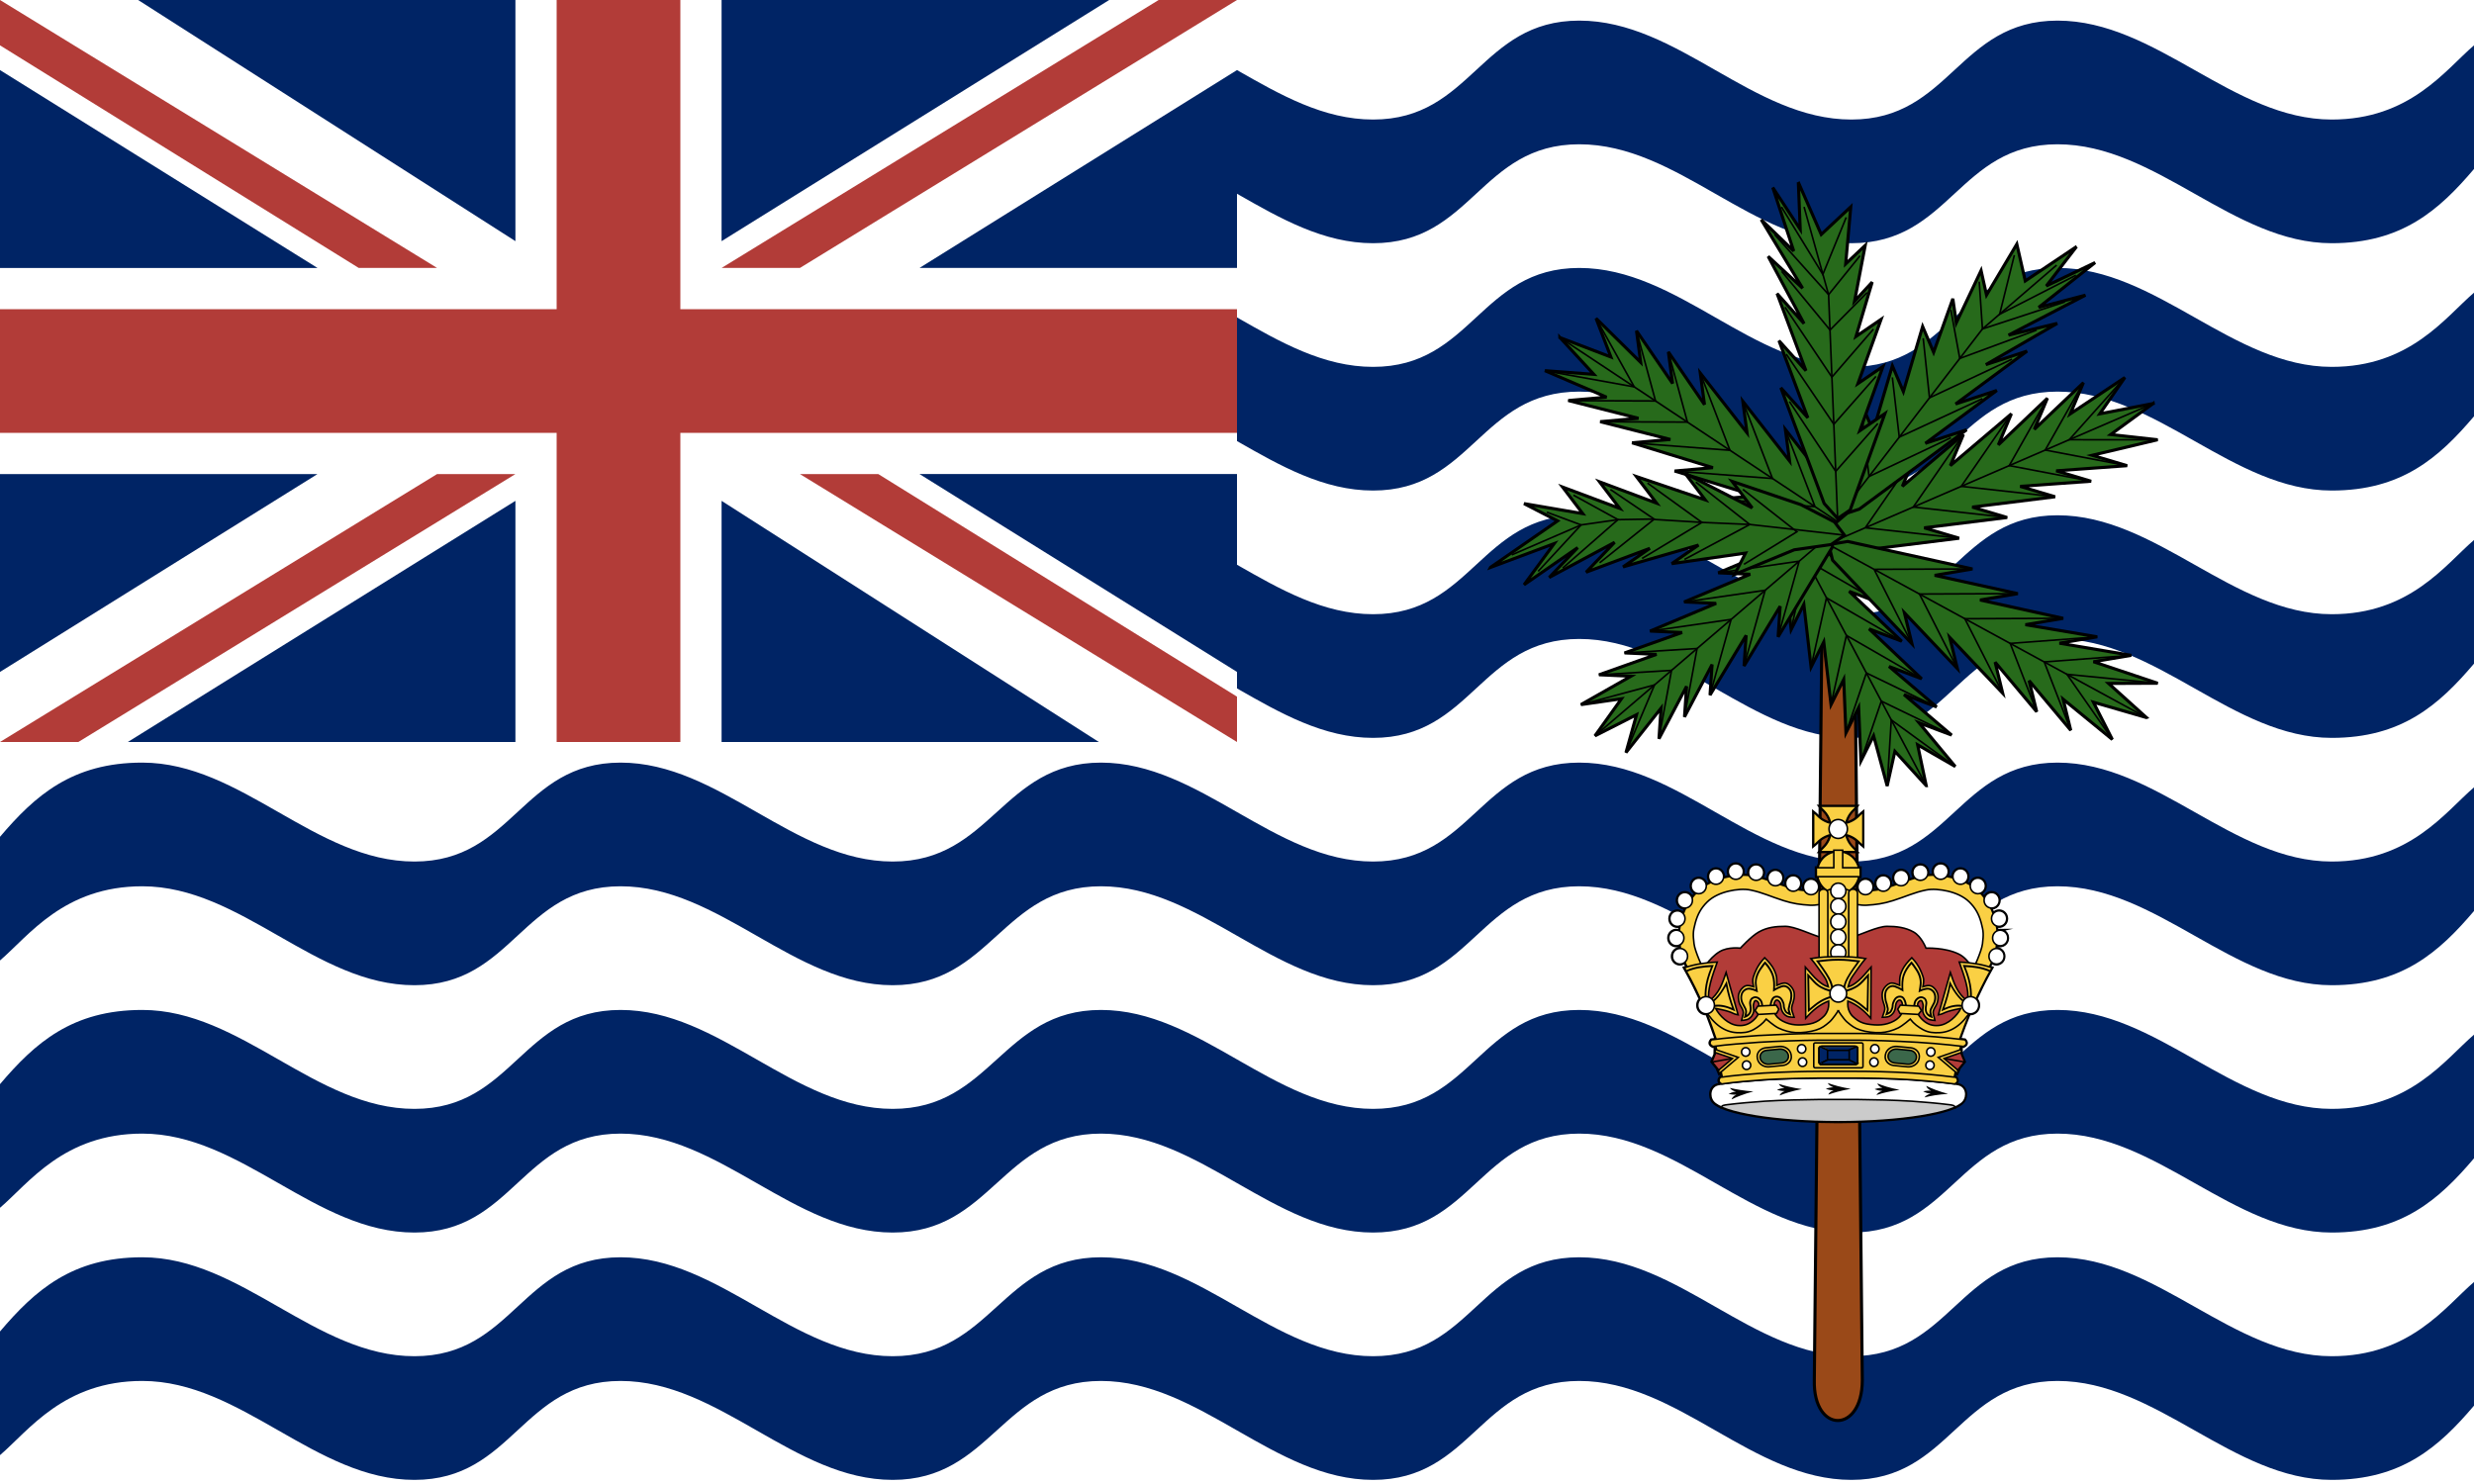 <svg xmlns="http://www.w3.org/2000/svg" xmlns:xlink="http://www.w3.org/1999/xlink" width="1200" height="720">

  <path d="m0 0h1200v720H0Z" fill="#fff" />
  <path id="a" fill="#002465"
    d="M201 118c48 0 52-48 100-48s84 48 132 48s53-48 101-48s84 48 132 48s52-48 100-48s84 48 132 48s52-48 100-48s85 48 133 48c34 0 52-16 69-36v-60c-14 12-31 36-69 36c-48 0-85-48-133-48s-52 48-100 48s-84-48-132-48s-52 48-100 48s-84-48-132-48s-53 48-101 48s-84-48-132-48s-52 48-100 48s-84-48-132-48c-34 0-52 16-69 36v60c14-12 31-36 69-36c48 0 84 48 132 48Z" />
  <use xlink:href="#a" transform="translate(0 120)" />
  <use xlink:href="#a" transform="translate(0 240)" />
  <use xlink:href="#a" transform="translate(0 360)" />
  <use xlink:href="#a" transform="translate(0 480)" />
  <use xlink:href="#a" transform="translate(0 600)" />
  <path fill="#002465" d="m0 0h600v360H0Z" />
  <path
    d="m0 360v-34l154-96H0v-100h154L0 34V0h67l183 117V0h100v117L538 0h62v34l-154 96h154v100h-154l154 96v34h-67l-183-117v117h-100v-117l-188 117Z"
    fill="#fff" />
  <path
    d="m270 360h60v-150h270v-60h-270V0h-60v150H0v60h270v150Zm-270 0l212-130h38L38 360H0Zm174-230L0 22V0l212 130h-38Zm426 230l-212-130h38l174 108v22Zm-250-230L562 0h38l-212 130Z"
    fill="#b23c38" />
  <g>
    <path d="m884.68 210.25l-4.66 459.36c-.63 26.07 23.28 26.17 23.28 0l-4.66-459.36h-13.97Z" fill="#9a4918"
      stroke="#000" stroke-miterlimit="9" stroke-width="1.5" />
    <path
      d="m934.28 381.16l-15.17-16.64-3.74 16.81-6.59-24.35-6.16 12.26-1.09-25.92-6.16 12.26-1.09-25.92-6.16 12.26-3.51-30.48-6.16 12.26-3.51-30.48-6.16 12.26-3.51-30.48-1.76-15.24 3.08-6.13 7.92 2.98 12.75 12.09 25.5 24.18-15.83-5.96 25.5 24.18-15.83-5.96 25.5 24.18-15.83-5.96 23.09 19.62-15.83-5.96 23.09 19.62-15.83-5.96 17.59 21.2-18.25-10.51 4.17 19.79Z"
      fill="#276a1b" stroke="#000" stroke-width="1.5" />
    <path
      d="m970.22 451.3c-.55 0-1.07.12-1.55.34-.06-.78-.16-1.57-.31-2.4.39.15.81.24 1.25.25 2.03.02 3.7-1.64 3.72-3.72 0-.02 0-.05 0-.07.02-2.07-1.61-3.77-3.65-3.79-1.18-.01-2.22.55-2.91 1.43-.35-.96-.73-1.9-1.16-2.8.13.02.26.04.39.04 2.04.02 3.7-1.64 3.72-3.72v-.07c.02-2.07-1.61-3.77-3.65-3.79-1.64-.02-3.03 1.07-3.52 2.58-.6-.77-1.25-1.51-1.94-2.23 1.38-.53 2.37-1.87 2.39-3.47v-.07c.02-2.07-1.61-3.77-3.65-3.79-1.91-.02-3.47 1.45-3.68 3.34-.76-.47-1.54-.9-2.33-1.28.75-.68 1.24-1.66 1.25-2.77v-.07c.02-2.07-1.61-3.77-3.65-3.79s-3.7 1.64-3.72 3.72c0 .02 0 .05 0 .07 0 .23.02.45.06.67-.34-.09-.68-.18-1.01-.25-.7-.16-1.41-.3-2.13-.43.51-.64.84-1.44.85-2.33 0-.02 0-.05 0-.07.02-2.07-1.61-3.77-3.65-3.79s-3.7 1.64-3.72 3.72c0 .02 0 .05 0 .07 0 .64.16 1.24.43 1.77-1.06-.01-2.12.04-3.18.16.17-.43.27-.89.28-1.37v-.07c.02-2.07-1.61-3.77-3.65-3.79-2.03-.02-3.7 1.64-3.72 3.72 0 .02 0 .05 0 .07-.01 1.07.42 2.03 1.12 2.72-1.14.32-2.22.66-3.27 1.01.09-.32.16-.66.16-1.01v-.07c.02-2.07-1.61-3.77-3.65-3.79-2.03-.02-3.7 1.64-3.72 3.72 0 .02 0 .05 0 .07-.01 1.28.61 2.41 1.56 3.1-1.01.36-2.05.73-3.14 1.08.19-.45.3-.94.31-1.46 0-.02 0-.05 0-.07.02-2.07-1.61-3.77-3.65-3.79-2.03-.02-3.7 1.64-3.72 3.72 0 .02 0 .05 0 .07-.01 1.24.57 2.34 1.48 3.03-1.04.2-2.08.34-3.2.46.27-.52.44-1.1.45-1.73 0-.02 0-.05 0-.07.02-2.07-1.61-3.77-3.65-3.79-2.03-.02-3.7 1.64-3.72 3.72v.07c0 .6.14 1.16.38 1.67-.5-.08-1.02-.16-1.55-.25-.33-.19-.73-.3-1.16-.3h0c-.1 0-.2.01-.31.03-.16-.03-.32-.06-.48-.1 1.82-1.49 3.1-3.6 3.54-6.01h.72v-4.34h-.82c-.88-3.8-3.89-6.76-7.69-7.59v-.2h6.84c-1-1.27-2.2-2.21-3.17-3.51-1.02-1.36-1.79-3.07-2.19-4.8 1.77.44 3.48 1.22 4.83 2.24 1.29.97 2.23 2.17 3.5 3.17v-16.27c-1.27 1-2.21 2.2-3.5 3.17-1.35 1.02-3.06 1.8-4.83 2.24.4-1.73 1.18-3.45 2.19-4.8.97-1.29 2.16-2.24 3.17-3.51h-17.98c1 1.27 2.2 2.21 3.17 3.51 1.02 1.36 1.79 3.07 2.19 4.8-1.77-.44-3.48-1.22-4.83-2.24-1.29-.97-2.23-2.17-3.5-3.17v16.27c1.27-1 2.21-2.2 3.5-3.17 1.35-1.02 3.06-1.8 4.83-2.24-.4 1.73-1.18 3.45-2.19 4.8-.97 1.29-2.16 2.24-3.17 3.51h6.83v.19c-3.81.83-6.81 3.81-7.69 7.6h-.8v4.34h.7c.44 2.41 1.72 4.52 3.53 6.02-.15.03-.31.06-.46.09-.08 0-.16-.02-.24-.02-.02 0-.04 0-.07 0h0c-.43 0-.83.11-1.17.3-.53.09-1.05.18-1.54.25.24-.51.39-1.07.38-1.67v-.07c-.02-2.07-1.68-3.74-3.72-3.72-2.04.02-3.67 1.72-3.65 3.79 0 .02 0 .05 0 .07 0 .63.18 1.21.45 1.73-1.12-.11-2.16-.26-3.2-.46.9-.69 1.49-1.79 1.48-3.03 0-.02 0-.05 0-.07-.02-2.07-1.68-3.74-3.72-3.72-2.03.02-3.67 1.72-3.65 3.79v.07c0 .52.11 1.02.31 1.47-1.09-.36-2.13-.72-3.14-1.08.95-.69 1.57-1.82 1.56-3.1v-.07c-.02-2.07-1.68-3.74-3.72-3.72-2.04.02-3.67 1.72-3.65 3.79 0 .02 0 .05 0 .07 0 .35.07.69.16 1.01-1.05-.35-2.13-.69-3.27-1.01.69-.69 1.13-1.65 1.12-2.72 0-.02 0-.05 0-.07-.02-2.07-1.68-3.74-3.72-3.72-2.03.02-3.67 1.72-3.65 3.79v.07c0 .49.11.95.28 1.37-1.06-.12-2.12-.17-3.18-.16.27-.53.44-1.13.44-1.77v-.07c-.02-2.07-1.68-3.74-3.72-3.72-2.03.02-3.67 1.72-3.65 3.79 0 .02 0 .05 0 .07 0 .89.33 1.69.85 2.33-.71.13-1.42.27-2.13.43-.34.07-.68.17-1.01.25.04-.22.06-.44.06-.67 0-.02 0-.05 0-.07-.02-2.07-1.68-3.74-3.72-3.72s-3.67 1.72-3.65 3.79v.07c.01 1.11.5 2.09 1.25 2.77-.79.38-1.56.82-2.33 1.28-.21-1.89-1.77-3.36-3.68-3.34-2.03.02-3.67 1.72-3.65 3.79v.07c.02 1.59 1.01 2.94 2.39 3.47-.69.72-1.34 1.46-1.94 2.23-.49-1.51-1.88-2.6-3.52-2.58-2.04.02-3.67 1.72-3.65 3.79 0 .02 0 .05 0 .07.02 2.07 1.68 3.74 3.72 3.72.13 0 .26-.03.39-.04-.43.9-.81 1.83-1.16 2.8-.68-.87-1.73-1.44-2.91-1.43-2.03.02-3.67 1.72-3.65 3.79 0 .02 0 .05 0 .07.02 2.07 1.68 3.74 3.72 3.72.44 0 .86-.1 1.25-.25-.15.83-.24 1.62-.31 2.4-.47-.22-.99-.35-1.55-.34-2.03.02-3.67 1.72-3.65 3.79 0 .02 0 .05 0 .07.02 2.07 1.68 3.74 3.72 3.72.62 0 1.2-.18 1.71-.47.01.11.02.21.03.32.06.49.14.98.23 1.46-.09 0-.18-.03-.27-.03-2.03.02-3.67 1.72-3.65 3.79 0 .02 0 .05 0 .07.02 2.07 1.68 3.74 3.72 3.72.89 0 1.69-.35 2.33-.89.37.85.73 1.61 1.05 2.25-.43.13-.86.27-1.27.42.38.66.74 1.32 1.11 1.98l.03.07s0 0 0 0c2.48 4.47 4.64 8.83 6.59 13.12-.79.76-1.29 1.83-1.28 3.03v.08c.02 2.28 1.85 4.11 4.09 4.09.13 0 .25-.03.38-.04 1.6 4.09 3.07 8.26 4.49 12.36-.77.09-1.53.19-2.28.29-1.02 1.22-1.1 2.33.75 3.22.39-.05.79-.1 1.18-.15l.38 1.76-.54-.19-.06 2.42-1.49 3.56 2.5 3.08 1.08 2.59.84-.71.54 2.49c-.29.04-.59.08-.88.12-.95 1.22-1.02 2.33.69 3.22 0 0-.01 0-.02 0l-1.64.29c-4.07.79-4.64 5.66-2.5 8.3.76.96 2.19 1.88 4.17 2.74 0 0 0 0 0 .01h.03c9.36 4.08 31.22 6.97 56.29 6.98.06 0 .12 0 .17 0 .06 0 .12 0 .17 0 25.03-.01 46.89-2.9 56.25-6.98h.03s0 0 0-.01c1.98-.87 3.41-1.79 4.18-2.74 2.14-2.65 1.57-7.52-2.5-8.3l-1.64-.29c1.78-.98 1.59-2.08.62-3.22 0 0-.3-.04-.84-.11l.53-2.54.89.75 1.08-2.59 2.5-3.08-1.49-3.56-.06-2.42-.54.18.39-1.75c.77.09 1.2.14 1.2.14 1.92-.98 1.71-2.08.67-3.22 0 0-.94-.12-2.54-.3 1.49-4.14 3.03-8.24 4.72-12.36.15.02.3.05.46.05 2.24.02 4.07-1.81 4.09-4.09v-.08c.01-1.2-.49-2.27-1.28-3.03 1.87-4.11 3.93-8.27 6.28-12.55.1-.19.21-.38.31-.56 0 0 0 0 0 0l.04-.08c.36-.66.73-1.31 1.1-1.97-.41-.15-.84-.28-1.27-.42.32-.65.68-1.41 1.05-2.26.63.54 1.44.89 2.33.9 2.03.02 3.7-1.64 3.72-3.72 0-.02 0-.05 0-.07.02-2.07-1.61-3.77-3.65-3.79-.09 0-.18.02-.28.03.09-.49.18-.97.23-1.46.01-.11.02-.21.03-.32.51.28 1.09.46 1.71.47 2.03.02 3.7-1.64 3.72-3.72 0-.02 0-.05 0-.07.02-2.07-1.61-3.77-3.65-3.79Z"
      stroke="#000" stroke-miterlimit="9" stroke-width="1.45" />
    <path d="m934.28 381.16l-67.7-127.54m46.17 39.25l-36.5-21.03-7.49 33.63" fill="none" stroke="#000"
      stroke-width=".8" />
    <path d="m922.42 311.09l-36.5-21.03-7.49 33.63" fill="none" stroke="#000" stroke-width=".8" />
    <path d="m932.09 329.31l-36.5-21.03-7.49 33.63" fill="none" stroke="#000" stroke-width=".8" />
    <path d="m939.35 342.97l-34.08-16.47-9.9 29.07" fill="none" stroke="#000" stroke-width=".8" />
    <path d="m946.6 356.64l-34.08-16.47-9.9 29.07" fill="none" stroke="#000" stroke-width=".8" />
    <path d="m948.35 371.88l-31-22.6-1.99 32.05" fill="none" stroke="#000" stroke-width=".8" />
    <path
      d="m756.6 163.77l24.76 9.44-7.2-18.73 21.65 21.33-2.04-15.31 17.51 25.56-2.04-15.31 17.51 25.56-2.04-15.31 22.67 28.98-2.04-15.31 22.67 28.98-2.04-15.31 22.67 28.98 11.34 14.49 1.02 7.65-9.29.81-19.61-6.02-39.21-12.05 18.58-1.63-39.21-12.05 18.58-1.63-39.21-12.05 18.58-1.63-34.05-8.63 18.58-1.63-34.05-8.63 18.58-1.63-29.92-12.86 23.74 1.79-16.49-17.91Z"
      fill="#276a1b" stroke="#000" stroke-width="1.5" />
    <path d="m756.6 163.77l144.39 95.74m-68.11-17.26l47.48 3.58-14.4-37.45" fill="none" stroke="#000"
      stroke-width=".8" />
    <path d="m812.25 228.57l47.48 3.58-14.4-37.45" fill="none" stroke="#000" stroke-width=".8" />
    <path d="m791.63 214.89l47.48 3.58-14.4-37.45" fill="none" stroke="#000" stroke-width=".8" />
    <path d="m776.16 204.63l42.32.16-9.24-34.03" fill="none" stroke="#000" stroke-width=".8" />
    <path d="m760.69 194.38l42.32.16-9.24-34.03" fill="none" stroke="#000" stroke-width=".8" />
    <path d="m749.35 179.89l43.34 7.81-18.53-33.22" fill="none" stroke="#000" stroke-width=".8" />
    <path
      d="m1044.42 195.74l-20.63 15.09 22.76 2.53-31.75 7.53 16.94 5.05-34.4 2.49 16.94 5.05-34.4 2.49 16.94 5.05-40.22 5.01 16.94 5.05-40.22 5.01 16.94 5.05-40.22 5.01-20.11 2.5-8.47-2.52 3.17-7.55 14.81-12.57 29.62-25.15-6.34 15.1 29.62-25.15-6.34 15.1 29.62-25.15-6.34 15.1 23.8-22.64-6.34 15.1 23.8-22.64-6.34 15.1 26.45-17.6-12.16 17.61 25.93-5.02Z"
      fill="#276a1b" stroke="#000" stroke-width="1.5" />
    <path d="m1044.42 195.74l-162.96 70.37m47.6-45.27l-24.32 35.22 45.52 5.06" fill="none" stroke="#000"
      stroke-width=".8" />
    <path d="m952.34 210.78l-24.32 35.22 45.52 5.06" fill="none" stroke="#000" stroke-width=".8" />
    <path d="m975.61 200.73l-24.32 35.22 45.52 5.06" fill="none" stroke="#000" stroke-width=".8" />
    <path d="m993.07 193.19l-18.5 32.71 39.7 7.58" fill="none" stroke="#000" stroke-width=".8" />
    <path d="m1010.53 185.65l-18.5 32.71 39.7 7.58" fill="none" stroke="#000" stroke-width=".8" />
    <path d="m1030.64 183.15l-26.97 30.19 42.87.03" fill="none" stroke="#000" stroke-width=".8" />
    <path
      d="m1041.06 348.13l-25.67-7.44 9.18 18.07-23.85-19.52 3.68 15.08-20.18-24.07 3.68 15.08-20.18-24.07 3.68 15.08-25.68-27.06 3.68 15.08-25.68-27.06 3.68 15.08-25.68-27.06-12.84-13.53-1.84-7.54 9.17-1.55 20.17 4.45 40.34 8.89-18.33 3.09 40.34 8.89-18.33 3.09 40.34 8.89-18.33 3.09 34.83 5.89-18.33 3.09 34.83 5.89-18.33 3.09 31.17 10.44-23.83.1 18.34 16.53Z"
      fill="#276a1b" stroke="#000" stroke-width="1.5" />
    <path d="m1041.06 348.13l-154.05-83.89m69.67 11.79l-47.66.2 18.36 36.15" fill="none" stroke="#000"
      stroke-width=".8" />
    <path d="m978.69 288.01l-47.66.2 18.36 36.15" fill="none" stroke="#000" stroke-width=".8" />
    <path d="m1000.7 299.99l-47.66.2 18.36 36.15" fill="none" stroke="#000" stroke-width=".8" />
    <path d="m1017.2 308.98l-42.16 3.19 12.86 33.15" fill="none" stroke="#000" stroke-width=".8" />
    <path d="m1033.71 317.97l-42.16 3.19 12.86 33.15" fill="none" stroke="#000" stroke-width=".8" />
    <path d="m1046.55 331.5l-44-4.35 22.02 31.61" fill="none" stroke="#000" stroke-width=".8" />
    <path
      d="m773.6 357.04l12.88-18.01-19.65 2.83 24.28-13.78-15.52-.7 27.91-9.9-15.52-.7 27.91-9.9-15.52-.7 32.04-13.43-15.52-.7 32.04-13.43-15.52-.7 32.04-13.43 16.02-6.72 7.76.35-.5 7.41-8.76 14.48-17.51 28.96 1-14.83-17.51 28.96 1-14.83-17.51 28.96 1-14.83-13.38 25.42 1-14.83-13.38 25.42 1-14.83-17.01 21.54 5.12-18.36-20.15 10.25Z"
      fill="#276a1b" stroke="#000" stroke-width="1.5" />
    <path d="m773.6 357.04l115.61-98.9m-26.77 50.85l10.25-36.72-39.3 5.67" fill="none" stroke="#000"
      stroke-width=".8" />
    <path d="m845.93 323.11l10.25-36.72-39.3 5.67" fill="none" stroke="#000" stroke-width=".8" />
    <path d="m829.42 337.24l10.25-36.72-39.3 5.67" fill="none" stroke="#000" stroke-width=".8" />
    <path d="m817.03 347.84l6.12-33.19-35.17 2.14" fill="none" stroke="#000" stroke-width=".8" />
    <path d="m804.64 358.44l6.12-33.19-35.17 2.14" fill="none" stroke="#000" stroke-width=".8" />
    <path d="m788.63 365.15l13.88-32.84-35.67 9.55" fill="none" stroke="#000" stroke-width=".8" />
    <path
      d="m1007.25 119.63l-24.91 16.68-4.09-17.88-14.7 24.72-2.64-11.9-12.01 25.36-1.69-11.67-9.32 25.99-5.33-12.53-9.34 31.62-5.33-12.53-9.34 31.62-5.33-12.53-9.34 31.62-4.67 15.81 2.66 6.27 10-3.28 17.34-12.82 34.67-25.65-20 6.56 34.67-25.65-20 6.56 34.67-25.65-20 6.56 34.64-20.02-23.64 5.7 37.33-19.38-22.69 5.92 27.36-21.73-23.67 11.33 14.67-19.09Z"
      fill="#276a1b" stroke="#000" stroke-width="1.5" />
    <path d="m997.56 128.62l-35.99 30.98-69.69 90.68" fill="none" stroke="#000" stroke-width=".8" />
    <path d="m946.28 212.37l-39.72 18.82-3.35-28.98" fill="none" stroke="#000" stroke-width=".8" />
    <path d="m961.56 193.42l-40.33 18.67-3.35-28.98" fill="none" stroke="#000" stroke-width=".8" />
    <path d="m975.92 174.26l-40.03 18.75-3.05-28.91" fill="none" stroke="#000" stroke-width=".8" />
    <path d="m987.84 160.15l-37.27 13.76-4.32-23.57" fill="none" stroke="#000" stroke-width=".8" />
    <path d="m1001.57 146.48l-40 13.11-1.56-22.92" fill="none" stroke="#000" stroke-width=".8" />
    <path d="m1006.89 133.55l-36.98 18.92 7.14-28.7" fill="none" stroke="#000" stroke-width=".8" />
    <path
      d="m872.25 88.38l11.12 25.39 14.34-13.42-2.47 27.68 9.47-8.97-5.15 27.02 8.53-9.2-7.84 26.35 12.16-8.3-11.23 31.17 12.16-8.3-11.23 31.17 12.16-8.3-11.23 31.17-5.62 15.58-6.08 4.15-6.54-7.28-7-18.71-14-37.42 13.08 14.56-14-37.42 13.08 14.56-14-37.42 13.08 14.56-17.4-32.61 16.71 15.46-20.08-33.27 15.76 15.22-10.15-30.81 13.31 20.28-.92-22.86Z"
      fill="#276a1b" stroke="#000" stroke-width="1.5" />
    <path d="m875.05 100.39l11.89 42.56 4.39 108.61" fill="none" stroke="#000" stroke-width=".8" />
    <path d="m867.95 194.83l22.46 33.86 20.45-23.22" fill="none" stroke="#000" stroke-width=".8" />
    <path d="m866.42 171.82l23.07 34.01 20.45-23.22" fill="none" stroke="#000" stroke-width=".8" />
    <path d="m865.8 149.03l22.76 33.94 20.15-23.3" fill="none" stroke="#000" stroke-width=".8" />
    <path d="m864.2 131.66l23.44 28.45 18-18.17" fill="none" stroke="#000" stroke-width=".8" />
    <path d="m860.79 113.83l26.16 29.12 15.25-18.86" fill="none" stroke="#000" stroke-width=".8" />
    <path d="m864.1 100.42l20.06 32.72 11.34-27.69" fill="none" stroke="#000" stroke-width=".8" />
    <path
      d="m722.97 275.26l32.53-22.53-16.29-8.4 28.5 4.87-9.79-12.9 27.69 10.35-9.79-12.9 27.69 10.35-9.79-12.9 33.39 11.32-9.79-12.9 32.58 16.8-9.79-12.9 33.39 11.32 16.29 8.4 4.89 6.45-6.51 4.51-17.91 2.56-28.89 11.92 5.29-10.33-35.81 5.12 13.01-9.01-36.62 10.6 13.01-9.01-30.92 11.57 13.82-14.49-31.72 17.05 13.82-14.49-26.02 18.02 14.63-19.97-30.92 11.57Z"
      fill="#276a1b" stroke="#000" stroke-width="1.5" />
    <path d="m733.27 269.21l33.63-14.53 17.91-2.56 14.95-.26 25.76 1.59 23.22 1.01 45.98 5.19" fill="none" stroke="#000"
      stroke-width=".8" />
    <path d="m845.89 273.79l25.7-15.79-26.19-20.56" fill="none" stroke="#000" stroke-width=".8" />
    <path d="m817.02 271.43l31.71-16.96-26.19-20.56" fill="none" stroke="#000" stroke-width=".8" />
    <path d="m796.47 270.96l29.04-17.51-26.41-19.08m-41.13 41.24l26.83-23.5-21.62-11.88" fill="none" stroke="#000"
      stroke-width=".8" />
    <path d="m746.06 277.21l20.84-22.53-16.62-6.17m25.6 24.56l26.49-21.19-21.25-14.39" fill="none" stroke="#000"
      stroke-width=".8" />
    <path
      d="m896.42 469.03h64s4.21-8.9 4.69-12.84c.57-4.73.55-6.25-.62-10.62-1.22-4.52-2.99-7.62-6.03-10.64-2.87-2.85-6.91-4.61-11.05-5.57-3.69-.86-7.87-1.23-11.1-.56-6.15 1.27-10.15 3.29-16.83 5.4-4.82 1.53-8.51 2.05-13.39 2.32-2.98.17-6.43-.57-9.66-1.26v33.77Zm-9.54 0h-64s-4.21-8.9-4.68-12.84c-.57-4.73-.55-6.25.63-10.62 1.22-4.52 2.98-7.62 6.03-10.64 2.87-2.85 6.91-4.61 11.05-5.57 3.69-.86 7.86-1.23 11.1-.56 6.15 1.27 10.15 3.29 16.83 5.4 4.82 1.53 8.51 2.05 13.39 2.32 2.98.17 6.43-.57 9.66-1.26v33.77Z"
      fill="#fff" isolation="isolate" opacity="1" />
    <path
      d="m882.94 523.05c-9.07.11-18.14.29-27.14.86-6.64.5-14.21 1.07-20.67 2l-1.64.29c-4.07.79-4.64 5.66-2.5 8.3 4.36 5.48 30.17 9.74 60.67 9.74s56.27-4.26 60.63-9.74c2.14-2.65 1.57-7.52-2.5-8.3l-1.64-.29c-6.43-.93-14.03-1.5-20.67-2-9-.57-18.07-.75-27.14-.86h-17.39Z"
      fill="#fff" />
    <path
      d="m897.69 528.28c-2.11-.34-4.21-.79-6.28-1.32-1.65-.45-3.28-.95-4.89-1.5.46.75 1.14 1.5 2.78 2.08-1.32-.04-3.07.46-3.71.75.64.25 2.46.75 3.78.72-1.61.57-2.21 1.32-2.57 2.08 1.47-.52 2.96-.99 4.46-1.4 2.12-.57 4.26-1.03 6.43-1.4Zm-23.71.11c-2.11-.27-4.21-.65-6.28-1.15-1.66-.38-3.31-.83-4.93-1.36.43.75 1.14 1.47 2.82 2-1.36 0-3.07.57-3.68.86.64.25 2.46.68 3.79.61-1.57.61-2.18 1.4-2.54 2.15 1.39-.54 2.86-1.07 4.43-1.54 2-.61 4.11-1.11 6.39-1.57Zm-23.53 1.15c-2.14-.14-4.27-.38-6.39-.72-1.75-.29-3.43-.61-5-1 .5.72 1.25 1.4 2.96 1.79-1.32.11-3 .79-3.61 1.11.68.18 2.5.5 3.82.36-1.54.72-2.07 1.54-2.36 2.33 1.36-.64 2.79-1.29 4.32-1.86 2.04-.8 4.13-1.46 6.25-2Zm70.95-.79c-2.25.32-4.36.68-6.32 1.15-1.67.37-3.31.84-4.93 1.4.46-.75 1.14-1.5 2.82-2-1.32-.04-3.07-.57-3.68-.86.64-.25 2.46-.68 3.78-.64-1.57-.61-2.18-1.36-2.5-2.15 1.39.57 2.86 1.07 4.43 1.57 1.96.57 4.07 1.11 6.39 1.54Zm23.46 1.97c-2.25.14-4.36.36-6.36.68-1.69.28-3.37.63-5.04 1.04.54-.72 1.29-1.4 3-1.79-1.36-.11-3.03-.79-3.64-1.11.68-.22 2.5-.54 3.86-.36-1.54-.72-2.11-1.54-2.39-2.33 1.42.67 2.86 1.29 4.32 1.86 2.05.76 4.14 1.43 6.25 2Z" />
    <path
      d="m891.65 533.43c-36.35 0-58.38 2.11-56.56 3.72 12.75 5.33 37.85 7.05 56.56 7.09 18.67-.04 43.78-1.75 56.52-7.09 1.82-1.61-20.21-3.72-56.52-3.72Z"
      fill="#cbcbcb" />
    <path
      d="m948.1 537.26c.32-.86-1.11-1.11-2.61-1.29-5.82-.75-12.28-1.25-18.03-1.68-9-.57-18.07-.75-27.14-.86h-17.39c-9.07.11-18.14.29-27.14.86-5.75.43-12.21.93-18.03 1.68-1.5.18-2.93.43-2.61 1.29"
      fill="none" stroke="#000" stroke-width=".77" />
    <path
      d="m882.94 523.05c-9.07.11-18.14.29-27.14.86-6.64.5-14.21 1.07-20.67 2l-1.64.29c-4.07.79-4.64 5.66-2.5 8.3 4.36 5.48 30.17 9.74 60.67 9.74s56.27-4.26 60.63-9.74c2.14-2.65 1.57-7.52-2.5-8.3l-1.64-.29c-6.43-.93-14.03-1.5-20.67-2-9-.57-18.07-.75-27.14-.86h-17.39Z"
      fill="none" stroke="#000" stroke-width=".77" />
    <path
      d="m940.65 515.03l4.39-12.86 1.77-5.32 4.4-2.74 4.45-10.14 2.1-2.65.32-9.35s-3.08-6.63-7.84-9.01c-6.81-3.41-16.05-2.94-16.05-2.94 0 0-2.13-5.66-6.05-7.86-3.92-2.2-8.26-2.73-12.83-2.73s-12.75 4.09-17.18 5.29c-2.3.63-7.5 2.73-7.5 2.73 0 0-5.2-2.11-7.5-2.73-4.43-1.2-12.62-5.29-17.18-5.29s-8.77.45-12.83 2.73c-3.77 2.12-8.95 7.86-8.95 7.86 0 0-5.93-.81-10.1 1.71-5.2 3.14-8.86 9.73-8.86 9.73l.36 10.21.82 3.9 3.36 3.87 4.38 7.82 3.14 7.71 3.36 10.06h100.04Z"
      fill="#b23c38" fill-rule="evenodd" />
    <path
      d="m940.65 515.03l4.39-12.86 1.77-5.32 4.4-2.74 4.45-10.14 2.1-2.65.32-9.35s-3.08-6.63-7.84-9.01c-6.81-3.41-16.05-2.94-16.05-2.94 0 0-2.13-5.66-6.05-7.86-3.92-2.2-8.26-2.73-12.83-2.73s-12.75 4.09-17.18 5.29c-2.3.63-7.5 2.73-7.5 2.73 0 0-5.2-2.11-7.5-2.73-4.43-1.2-12.62-5.29-17.18-5.29s-8.77.45-12.83 2.73c-3.77 2.12-8.95 7.86-8.95 7.86 0 0-5.93-.81-10.1 1.71-5.2 3.14-8.86 9.73-8.86 9.73l.36 10.21.82 3.9 3.36 3.87 4.38 7.82 3.14 7.71 3.36 10.06h100.04Z"
      fill="none" stroke="#000" stroke-width=".77" />
    <path
      d="m946.29 425.67c4.76 1.06 9.81 3.16 13.79 7.11 3.69 3.66 6.14 7.98 7.55 13.23 1.32 4.91 1.36 7.83.78 12.72-.76 6.29-4.62 12.61-4.62 12.61l-6.66-1.19s4.01-8.47 4.46-12.23c.54-4.51.53-5.96-.59-10.11-1.16-4.3-2.84-7.26-5.74-10.14-2.73-2.71-6.58-4.39-10.52-5.31-3.52-.82-7.49-1.17-10.57-.53-5.86 1.21-9.66 3.13-16.03 5.14-4.59 1.45-8.11 1.95-12.75 2.22-2.84.16-6.13-.55-9.2-1.21-3.08-.66-5.66-1.34-5.66-1.34l1.73-6.66s2.46.65 5.36 1.27c2.9.62 6.52 1.12 7.37 1.07 4.38-.25 6.95-.62 11.07-1.92 5.89-1.87 10.07-3.93 16.73-5.32 4.49-.94 9.09-.4 13.51.58Z"
      fill="#fad044" />
    <path
      d="m946.29 425.67c4.76 1.06 9.81 3.16 13.79 7.11 3.69 3.66 6.14 7.98 7.55 13.23 1.32 4.91 1.36 7.83.78 12.72-.76 6.29-4.62 12.61-4.62 12.61l-6.66-1.19s4.01-8.47 4.46-12.23c.54-4.51.53-5.96-.59-10.11-1.16-4.3-2.84-7.26-5.74-10.14-2.73-2.71-6.58-4.39-10.52-5.31-3.52-.82-7.49-1.17-10.57-.53-5.86 1.21-9.66 3.13-16.03 5.14-4.59 1.45-8.11 1.95-12.75 2.22-2.84.16-6.13-.55-9.2-1.21-3.08-.66-5.66-1.34-5.66-1.34l1.73-6.66s2.46.65 5.36 1.27c2.9.62 6.52 1.12 7.37 1.07 4.38-.25 6.95-.62 11.07-1.92 5.89-1.87 10.07-3.93 16.73-5.32 4.49-.94 9.09-.4 13.51.58Z"
      fill="none" stroke="#000" stroke-width=".77" />
    <path
      d="m964.73 463.96c-.02 2.07 1.61 3.77 3.65 3.79 2.03.02 3.7-1.64 3.72-3.72 0-.02 0-.05 0-.07.02-2.07-1.61-3.77-3.65-3.79-2.03-.02-3.7 1.64-3.72 3.72 0 .02 0 .05 0 .07Z"
      fill="#fff" stroke="#000" stroke-width=".77" />
    <path
      d="m966.5 455.09c-.02 2.07 1.61 3.77 3.65 3.79 2.03.02 3.7-1.64 3.72-3.72 0-.02 0-.05 0-.07.02-2.07-1.61-3.77-3.65-3.79-2.03-.02-3.7 1.64-3.72 3.72 0 .02 0 .05 0 .07Z"
      fill="#fff" stroke="#000" stroke-width=".77" />
    <path
      d="m965.97 445.7c-.02 2.07 1.61 3.77 3.65 3.79 2.03.02 3.7-1.64 3.72-3.72 0-.02 0-.05 0-.07.02-2.07-1.61-3.77-3.65-3.79-2.03-.02-3.7 1.64-3.72 3.72 0 .02 0 .05 0 .07Z"
      fill="#fff" stroke="#000" stroke-width=".77" />
    <path
      d="m962.37 436.8c-.02 2.07 1.61 3.77 3.65 3.79 2.03.02 3.7-1.64 3.72-3.72 0-.02 0-.05 0-.07.02-2.07-1.61-3.77-3.65-3.79-2.03-.02-3.7 1.64-3.72 3.72 0 .02 0 .05 0 .07Z"
      fill="#fff" stroke="#000" stroke-width=".77" />
    <path
      d="m955.65 429.82c-.02 2.07 1.61 3.77 3.65 3.79 2.03.02 3.7-1.64 3.72-3.72 0-.02 0-.05 0-.07.02-2.07-1.61-3.77-3.65-3.79-2.03-.02-3.7 1.64-3.72 3.72 0 .02 0 .05 0 .07Z"
      fill="#fff" stroke="#000" stroke-width=".77" />
    <path
      d="m947.24 425.25c-.02 2.07 1.61 3.77 3.65 3.79 2.03.02 3.7-1.64 3.72-3.72 0-.02 0-.05 0-.07.02-2.07-1.61-3.77-3.65-3.79-2.03-.02-3.7 1.64-3.72 3.72 0 .02 0 .05 0 .07Z"
      fill="#fff" stroke="#000" stroke-width=".77" />
    <path
      d="m937.64 422.84c-.02 2.07 1.61 3.77 3.65 3.79 2.03.02 3.7-1.64 3.72-3.72 0-.02 0-.05 0-.07.02-2.07-1.61-3.77-3.65-3.79-2.03-.02-3.7 1.64-3.72 3.72 0 .02 0 .05 0 .07Z"
      fill="#fff" stroke="#000" stroke-width=".77" />
    <path
      d="m927.8 423.32c-.02 2.07 1.61 3.77 3.65 3.79 2.03.02 3.7-1.64 3.72-3.72 0-.02 0-.05 0-.07.02-2.07-1.61-3.77-3.65-3.79-2.03-.02-3.7 1.64-3.72 3.72 0 .02 0 .05 0 .07Z"
      fill="#fff" stroke="#000" stroke-width=".77" />
    <path
      d="m901.16 430.3c-.02 2.07 1.61 3.77 3.65 3.79 2.03.02 3.7-1.64 3.72-3.72 0-.02 0-.05 0-.07.02-2.07-1.61-3.77-3.65-3.79-2.03-.02-3.7 1.64-3.72 3.72 0 .02 0 .05 0 .07Z"
      fill="#fff" stroke="#000" stroke-width=".77" />
    <path
      d="m918.44 425.97c-.02 2.07 1.61 3.77 3.65 3.79 2.03.02 3.7-1.64 3.72-3.72 0-.02 0-.05 0-.07.02-2.07-1.61-3.77-3.65-3.79-2.03-.02-3.7 1.64-3.72 3.72 0 .02 0 .05 0 .07Z"
      fill="#fff" stroke="#000" stroke-width=".77" />
    <path
      d="m909.8 428.62c-.02 2.07 1.61 3.77 3.65 3.79 2.03.02 3.7-1.64 3.72-3.72 0-.02 0-.05 0-.07.02-2.07-1.61-3.77-3.65-3.79-2.03-.02-3.7 1.64-3.72 3.72 0 .02 0 .05 0 .07Z"
      fill="#fff" stroke="#000" stroke-width=".77" />
    <path
      d="m836.99 425.67c-4.76 1.06-9.81 3.16-13.79 7.11-3.69 3.66-6.14 7.98-7.55 13.23-1.32 4.91-1.36 7.83-.78 12.72.76 6.29 4.62 12.61 4.62 12.61l6.66-1.19s-4.01-8.47-4.46-12.23c-.54-4.51-.53-5.96.59-10.11 1.16-4.3 2.84-7.26 5.74-10.14 2.73-2.71 6.58-4.39 10.52-5.31 3.52-.82 7.49-1.17 10.57-.53 5.86 1.21 9.66 3.13 16.03 5.14 4.59 1.45 8.11 1.95 12.75 2.22 2.84.16 6.13-.55 9.2-1.21 3.08-.66 5.66-1.34 5.66-1.34l-1.73-6.66s-2.46.65-5.36 1.27c-2.9.62-6.52 1.12-7.37 1.07-4.38-.25-6.95-.62-11.07-1.92-5.89-1.87-10.07-3.93-16.73-5.32-4.49-.94-9.09-.4-13.51.58Z"
      fill="#fad044" />
    <path
      d="m836.99 425.67c-4.76 1.06-9.81 3.16-13.79 7.11-3.69 3.66-6.14 7.98-7.55 13.23-1.32 4.91-1.36 7.83-.78 12.72.76 6.29 4.62 12.61 4.62 12.61l6.66-1.19s-4.01-8.47-4.46-12.23c-.54-4.51-.53-5.96.59-10.11 1.16-4.3 2.84-7.26 5.74-10.14 2.73-2.71 6.58-4.39 10.52-5.31 3.52-.82 7.49-1.17 10.57-.53 5.86 1.21 9.66 3.13 16.03 5.14 4.59 1.45 8.11 1.95 12.75 2.22 2.84.16 6.13-.55 9.2-1.21 3.08-.66 5.66-1.34 5.66-1.34l-1.73-6.66s-2.46.65-5.36 1.27c-2.9.62-6.52 1.12-7.37 1.07-4.38-.25-6.95-.62-11.07-1.92-5.89-1.87-10.07-3.93-16.73-5.32-4.49-.94-9.09-.4-13.51.58Z"
      fill="none" stroke="#000" stroke-width=".77" />
    <path
      d="m818.55 463.96c.02 2.07-1.61 3.77-3.65 3.79-2.03.02-3.7-1.64-3.72-3.72 0-.02 0-.05 0-.07-.02-2.07 1.61-3.77 3.65-3.79 2.03-.02 3.7 1.64 3.72 3.72 0 .02 0 .05 0 .07Z"
      fill="#fff" stroke="#000" stroke-width=".77" />
    <path
      d="m816.78 455.09c.02 2.07-1.61 3.77-3.65 3.79-2.03.02-3.7-1.64-3.72-3.72 0-.02 0-.05 0-.07-.02-2.07 1.61-3.77 3.65-3.79 2.03-.02 3.7 1.64 3.72 3.72 0 .02 0 .05 0 .07Z"
      fill="#fff" stroke="#000" stroke-width=".77" />
    <path
      d="m817.31 445.7c.02 2.07-1.61 3.77-3.65 3.79-2.03.02-3.7-1.64-3.72-3.72 0-.02 0-.05 0-.07-.02-2.07 1.61-3.77 3.65-3.79 2.03-.02 3.7 1.64 3.72 3.72 0 .02 0 .05 0 .07Z"
      fill="#fff" stroke="#000" stroke-width=".77" />
    <path
      d="m820.91 436.8c.02 2.07-1.61 3.77-3.65 3.79-2.03.02-3.7-1.64-3.72-3.72 0-.02 0-.05 0-.07-.02-2.07 1.61-3.77 3.65-3.79 2.03-.02 3.7 1.64 3.72 3.72 0 .02 0 .05 0 .07Z"
      fill="#fff" stroke="#000" stroke-width=".77" />
    <path
      d="m827.63 429.82c.02 2.07-1.61 3.77-3.65 3.79-2.03.02-3.7-1.64-3.72-3.72 0-.02 0-.05 0-.07-.02-2.07 1.61-3.77 3.65-3.79 2.03-.02 3.7 1.64 3.72 3.72 0 .02 0 .05 0 .07Z"
      fill="#fff" stroke="#000" stroke-width=".77" />
    <path
      d="m836.04 425.25c.02 2.07-1.61 3.77-3.65 3.79-2.03.02-3.7-1.64-3.72-3.72 0-.02 0-.05 0-.07-.02-2.07 1.61-3.77 3.65-3.79 2.03-.02 3.7 1.64 3.72 3.72 0 .02 0 .05 0 .07Z"
      fill="#fff" stroke="#000" stroke-width=".77" />
    <path
      d="m845.64 422.84c.02 2.07-1.61 3.77-3.65 3.79-2.03.02-3.7-1.64-3.72-3.72 0-.02 0-.05 0-.07-.02-2.07 1.61-3.77 3.65-3.79 2.03-.02 3.7 1.64 3.72 3.72 0 .02 0 .05 0 .07Z"
      fill="#fff" stroke="#000" stroke-width=".77" />
    <path
      d="m855.48 423.32c.02 2.07-1.61 3.77-3.65 3.79-2.03.02-3.7-1.64-3.72-3.72 0-.02 0-.05 0-.07-.02-2.07 1.61-3.77 3.65-3.79 2.03-.02 3.7 1.64 3.72 3.72 0 .02 0 .05 0 .07Z"
      fill="#fff" stroke="#000" stroke-width=".77" />
    <path
      d="m882.12 430.3c.02 2.07-1.61 3.77-3.65 3.79-2.03.02-3.7-1.64-3.72-3.72 0-.02 0-.05 0-.07-.02-2.07 1.61-3.77 3.65-3.79 2.03-.02 3.7 1.64 3.72 3.72 0 .02 0 .05 0 .07Z"
      fill="#fff" stroke="#000" stroke-width=".77" />
    <path
      d="m864.84 425.97c.02 2.07-1.61 3.77-3.65 3.79-2.03.02-3.7-1.64-3.72-3.72 0-.02 0-.05 0-.07-.02-2.07 1.61-3.77 3.65-3.79 2.03-.02 3.7 1.64 3.72 3.72 0 .02 0 .05 0 .07Z"
      fill="#fff" stroke="#000" stroke-width=".77" />
    <path
      d="m873.48 428.62c.02 2.07-1.61 3.77-3.65 3.79-2.03.02-3.7-1.64-3.72-3.72 0-.02 0-.05 0-.07-.02-2.07 1.61-3.77 3.65-3.79 2.03-.02 3.7 1.64 3.72 3.72 0 .02 0 .05 0 .07Z"
      fill="#fff" stroke="#000" stroke-width=".77" />
    <path
      d="m882.65 413.22c1-1.27 2.2-2.21 3.17-3.51 1.02-1.36 1.79-3.07 2.19-4.8-1.77.44-3.48 1.22-4.83 2.24-1.29.97-2.23 2.17-3.5 3.17v-16.27c1.27 1 2.21 2.2 3.5 3.17 1.35 1.02 3.06 1.8 4.83 2.24-.4-1.73-1.18-3.45-2.19-4.8-.97-1.29-2.16-2.23-3.17-3.51h17.98c-1 1.27-2.2 2.21-3.17 3.51-1.02 1.36-1.79 3.07-2.19 4.8 1.77-.44 3.48-1.22 4.83-2.24 1.29-.97 2.23-2.17 3.5-3.17v16.27c-1.27-1-2.21-2.2-3.5-3.17-1.35-1.02-3.06-1.8-4.83-2.24.4 1.73 1.18 3.45 2.19 4.8.97 1.29 2.17 2.23 3.17 3.51h-17.98Z"
      fill="#fad044" stroke="#000" stroke-width=".77" />
    <path
      d="m896.08 402.19c.02 2.51-1.95 4.56-4.42 4.59-2.46.02-4.48-1.99-4.5-4.5 0-.03 0-.06 0-.09-.02-2.51 1.95-4.56 4.42-4.59 2.46-.02 4.48 1.99 4.5 4.5 0 .03 0 .06 0 .09Z"
      fill="#fff" stroke="#000" stroke-width=".77" />
    <path
      d="m901.75 423.41c.05 5.6-4.43 10.19-10.02 10.24-5.59.05-10.16-4.44-10.21-10.05 0-.06 0-.13 0-.19-.05-5.6 4.43-10.19 10.02-10.24 5.59-.05 10.16 4.44 10.21 10.05 0 .06 0 .13 0 .19Z"
      fill="#fad044" />
    <path
      d="m901.75 423.41c.05 5.6-4.43 10.19-10.02 10.24-5.59.05-10.16-4.44-10.21-10.05 0-.06 0-.13 0-.19-.05-5.6 4.43-10.19 10.02-10.24 5.59-.05 10.16 4.44 10.21 10.05 0 .06 0 .13 0 .19Z"
      fill="none" stroke="#000" stroke-width=".77" />
    <path d="m889.48 412.49v8.51h-8.49v4.34h21.31v-4.34h-8.51v-8.51h-4.31Z" fill="#fad044" />
    <path d="m889.48 412.49v8.51h-8.49v4.34h21.31v-4.34h-8.51v-8.51h-4.31Z" fill="none" stroke="#000"
      stroke-width=".77" />
    <path
      d="m888.33 431.46h6.62c1.86 0 3.37 1.51 3.37 3.38v31.19c0 1.87-1.51 3.38-3.37 3.38h-6.62c-1.86 0-3.37-1.51-3.37-3.38v-31.19c0-1.87 1.51-3.38 3.37-3.38Z"
      fill="#fad044" fill-rule="evenodd" />
    <path
      d="m888.33 431.46h6.62c1.86 0 3.37 1.51 3.37 3.38v31.19c0 1.87-1.51 3.38-3.37 3.38h-6.62c-1.86 0-3.37-1.51-3.37-3.38v-31.19c0-1.87 1.51-3.38 3.37-3.38Z"
      fill="none" stroke="#000" stroke-width=".77" />
    <path
      d="m884.45 431.42c1.18 0 2.13.82 2.13 1.82v34.38c0 1.01-.95 1.82-2.13 1.82s-2.13-.82-2.13-1.82v-34.38c0-1.01.95-1.82 2.13-1.82Z"
      fill="#fad044" fill-rule="evenodd" />
    <path
      d="m884.45 431.42c1.18 0 2.13.81 2.13 1.82v34.38c0 1.01-.95 1.82-2.13 1.82s-2.13-.81-2.13-1.82v-34.38c0-1.01.95-1.82 2.13-1.82Z"
      fill="none" stroke="#000" stroke-width=".77" />
    <path
      d="m898.83 431.42c1.18 0 2.13.82 2.13 1.82v34.38c0 1.01-.95 1.82-2.13 1.82s-2.13-.82-2.13-1.82v-34.38c0-1.01.95-1.82 2.13-1.82Z"
      fill="#fad044" fill-rule="evenodd" />
    <path
      d="m898.83 431.42c1.18 0 2.13.82 2.13 1.82v34.38c0 1.01-.95 1.82-2.13 1.82s-2.13-.82-2.13-1.82v-34.38c0-1.01.95-1.82 2.13-1.82Z"
      fill="none" stroke="#000" stroke-width=".77" />
    <path
      d="m895.34 432.26c.02 2.07-1.61 3.77-3.65 3.79-2.03.02-3.7-1.64-3.72-3.72 0-.02 0-.05 0-.07-.02-2.07 1.61-3.77 3.65-3.79 2.03-.02 3.7 1.64 3.72 3.72 0 .02 0 .05 0 .07Z"
      fill="#fff" stroke="#000" stroke-width=".77" />
    <path
      d="m895.34 439.72c.02 2.07-1.61 3.77-3.65 3.79-2.03.02-3.7-1.64-3.72-3.72 0-.02 0-.05 0-.07-.02-2.07 1.61-3.77 3.65-3.79 2.03-.02 3.7 1.64 3.72 3.72 0 .02 0 .05 0 .07Z"
      fill="#fff" stroke="#000" stroke-width=".77" />
    <path
      d="m895.34 447.2c.02 2.07-1.61 3.77-3.65 3.79-2.03.02-3.7-1.64-3.72-3.72 0-.02 0-.05 0-.07-.02-2.07 1.61-3.77 3.65-3.79 2.03-.02 3.7 1.64 3.72 3.72 0 .02 0 .05 0 .07Z"
      fill="#fff" stroke="#000" stroke-width=".77" />
    <path
      d="m895.34 454.67c.02 2.07-1.61 3.77-3.65 3.79-2.03.02-3.7-1.64-3.72-3.72 0-.02 0-.05 0-.07-.02-2.07 1.61-3.77 3.65-3.79 2.03-.02 3.7 1.64 3.72 3.72 0 .02 0 .05 0 .07Z"
      fill="#fff" stroke="#000" stroke-width=".77" />
    <path
      d="m895.34 462.15c.02 2.07-1.61 3.77-3.65 3.79-2.03.02-3.7-1.64-3.72-3.72 0-.02 0-.05 0-.07-.02-2.07 1.61-3.77 3.65-3.79 2.03-.02 3.7 1.64 3.72 3.72 0 .02 0 .05 0 .07Z"
      fill="#fff" stroke="#000" stroke-width=".77" />
    <path
      d="m957.8 485.89c-3.55 7.95-6.39 15.71-9.17 23.7h-114.34c-2.69-7.72-5.44-16.02-8.82-23.7 0 0 7.12 9.98 12.45 12.4 2.96 1.34 6.66 1.74 9.72.65 4.03-1.44 9.4-8.77 9.4-8.77 0 0 4.82 5.66 8.1 7.15 3.08 1.4 6.67 1.45 10.05 1.3 2.98-.14 6.29-.25 8.75-1.95 3.72-2.58 7.45-11.37 7.45-11.37 0 0 3.61 6.92 6.48 9.42 2.37 2.07 5.35 3.61 8.43 4.22 3.08.62 6.44.42 9.4-.65 4-1.45 10.37-7.47 10.37-7.47 0 0 4.38 5.45 7.45 6.82 2.97 1.33 6.55 1.72 9.72.97 3.36-.79 6.18-3.23 8.75-5.52 2.3-2.05 5.8-7.2 5.8-7.2Z"
      fill="#fad044" />
    <path
      d="m957.8 485.89c-3.55 7.95-6.39 15.71-9.17 23.7h-114.34c-2.69-7.72-5.44-16.02-8.82-23.7 0 0 7.12 9.98 12.45 12.4 2.96 1.34 6.66 1.74 9.72.65 4.03-1.44 9.4-8.77 9.4-8.77 0 0 4.82 5.66 8.1 7.15 3.08 1.4 6.67 1.45 10.05 1.3 2.98-.14 6.29-.25 8.75-1.95 3.72-2.58 7.45-11.37 7.45-11.37 0 0 3.61 6.92 6.48 9.42 2.37 2.07 5.35 3.61 8.43 4.22 3.08.62 6.44.42 9.4-.65 4-1.45 10.37-7.47 10.37-7.47 0 0 4.38 5.45 7.45 6.82 2.97 1.33 6.55 1.72 9.72.97 3.36-.79 6.18-3.23 8.75-5.52 2.3-2.05 5.8-7.2 5.8-7.2Z"
      fill="none" stroke="#000" stroke-width=".77" />
    <path
      d="m891.64 490.39s-2.61 4.02-4.21 5.4c-2.23 1.91-3.69 3.06-6.55 3.96-2.86.9-6.84 1.41-9.83 1.25-2.89-.16-5.87-1-8.47-2.26-2.26-1.1-5.87-4.3-5.87-4.3-1.75 2.28-3.99 3.88-6.11 5.07-2.72 1.51-5.4 1.65-8.23 1.5-5.74-.31-11.09-3.9-15.38-11.18-2.78-6.6-5.98-13.28-9.98-20.29 4.61-1.64 9.98-2.51 15.93-2.79-2.42 6.84-4.94 13.51-4.05 19.02 5-3.76 6.62-8.87 8.35-13.94l5.82 20.54c-3.53-.62-1.65-1.35-10.92-3.11 1.86 3.51 6.11 7.85 10.8 8.28 3.15.29 5.44-.69 7.45-2.43 1.44-1.25 2.75-2.91 2.74-4.77l-.03-3.2c0-.69-.85-1.66-1.54-1.67-.65 0-.83 1.05-1.01 1.68-.35 1.26.35 2.66 0 3.93-.39 1.39-1.13 2.49-2.35 3.25-1.02.64-3.47.78-3.47.78l.78-3.03c.55-2.14-1.52-3.79-2.01-5.94-.32-1.38-.5-2.93 0-4.26.54-1.44 1.63-2.84 3.02-3.48.51-.23 1.12-.26 1.68-.22.79.06 2.35.56 2.35.56 0 0-.45-2.16-.34-3.48.14-1.59 1.48-4.54 2.24-5.94 1.26-2.33 3.26-4.44 3.48-4.66.22.22 2.39 2.24 3.8 4.48.85 1.35 1.73 3.3 1.97 4.88.2 1.3.13 4.05.13 4.05 0 0 2.3-.95 3.09-1.06.55-.08 1.17-.09 1.69.11 1.44.54 2.62 1.86 3.26 3.26.59 1.29.52 2.85.3 4.25-.35 2.18-1.62 3.87-.93 5.96l.99 2.97s-2.46.02-3.51-.54c-1.27-.68-2.09-1.72-2.57-3.08-.44-1.23-.18-2.74-.94-3.8-.34-.47-.81-.99-1.46-.93-.68.06-1.16 1.17-1.19 1.86l-.12 2.88c-.04.89.37 1.81.84 2.52 1.16 1.76 2.89 2.82 4.83 3.61 2.11.86 4.01 1.19 6.29 1.21 1.9.02 5.2-.29 7-.9 2.22-.75 3.52-1.7 5.23-3.3.97-.9 1.61-2.21 2.04-3.46.49-1.44.31-3.93.31-3.93-2.21.84-4.12 1.96-5.85 3.28-1.95 1.49-3.66 3.22-5.28 5.05l-.16-24.83c2.3 2.54 3.97 4.82 6.27 6.73 1.93 1.61 2.93 2.23 4.86 2.86-.55-2-.74-3.21-2.17-5.21-1.98-2.77-3.9-5.74-6.3-8.51 4.41-.74 8.82-.93 13.28-.93s8.87.2 13.28.93c-2.39 2.77-4.32 5.74-6.3 8.51-1.43 2-1.61 3.21-2.17 5.21 1.93-.63 2.93-1.24 4.86-2.86 2.3-1.91 3.97-4.19 6.27-6.73l-.16 24.83c-1.61-1.83-3.32-3.56-5.28-5.05-1.73-1.32-3.65-2.44-5.85-3.28 0 0-.18 2.49.31 3.93.43 1.25 1.07 2.56 2.04 3.46 1.72 1.6 3.02 2.55 5.23 3.3 1.8.61 5.1.92 7 .9 2.28-.03 4.18-.36 6.29-1.21 1.95-.79 3.67-1.86 4.83-3.61.47-.72.88-1.64.84-2.52l-.12-2.88c-.03-.69-.51-1.8-1.19-1.86-.65-.05-1.12.47-1.46.93-.76 1.06-.51 2.57-.94 3.8-.48 1.36-1.3 2.4-2.57 3.08-1.06.57-3.51.54-3.51.54l.99-2.97c.7-2.09-.58-3.78-.93-5.96-.22-1.4-.29-2.96.3-4.25.64-1.4 1.82-2.72 3.26-3.26.52-.2 1.14-.19 1.69-.11.78.11 3.09 1.06 3.09 1.06 0 0-.07-2.75.13-4.05.25-1.58 1.12-3.53 1.97-4.88 1.42-2.24 3.58-4.26 3.8-4.48.23.23 2.23 2.33 3.48 4.66.76 1.41 2.1 4.35 2.24 5.94.11 1.31-.34 3.48-.34 3.48 0 0 1.56-.5 2.35-.56.56-.04 1.17 0 1.68.22 1.4.64 2.48 2.04 3.02 3.48.5 1.33.32 2.88 0 4.26-.5 2.15-2.57 3.81-2.01 5.94l.78 3.03s-2.45-.15-3.47-.78c-1.22-.77-1.96-1.86-2.35-3.25-.35-1.26.35-2.66 0-3.93-.17-.63-.35-1.69-1.01-1.68-.68.01-1.53.98-1.54 1.67l-.03 3.2c-.02 1.87 1.3 3.52 2.74 4.77 2 1.74 4.29 2.72 7.45 2.43 4.69-.43 8.94-4.76 10.8-8.28-9.27 1.76-7.39 2.49-10.92 3.11l5.82-20.54c1.72 5.07 3.34 10.19 8.35 13.94.89-5.51-1.62-12.17-4.05-19.02 5.96.28 11.33 1.15 15.93 2.79-4 7.01-7.2 13.69-9.98 20.29-4.29 7.28-9.64 10.87-15.38 11.18-2.82.15-5.51.02-8.23-1.5-2.13-1.18-4.36-2.79-6.11-5.07 0 0-3.61 3.2-5.87 4.3-2.61 1.27-5.58 2.11-8.47 2.26-2.99.16-6.97-.34-9.83-1.25-2.86-.9-4.32-2.05-6.55-3.96-1.6-1.37-4.21-5.4-4.21-5.4Z"
      fill="#fad044" />
    <path
      d="m842.37 501c-5.74-.31-11.09-3.9-15.38-11.18-2.78-6.6-5.98-13.28-9.98-20.29 4.61-1.64 9.98-2.51 15.93-2.79-2.42 6.84-4.94 13.51-4.05 19.02 5-3.76 6.62-8.87 8.35-13.94l5.82 20.54c-3.53-.62-1.65-1.35-10.92-3.11 1.86 3.51 6.11 7.85 10.8 8.28l-.56 3.49Zm97.98-3.49c4.69-.43 8.94-4.76 10.8-8.28-9.27 1.76-7.39 2.49-10.92 3.11l5.82-20.54c1.72 5.07 3.34 10.19 8.35 13.94.89-5.51-1.62-12.17-4.05-19.02 5.96.28 11.33 1.15 15.93 2.79-4 7.01-7.2 13.69-9.98 20.29-4.29 7.28-9.64 10.87-15.38 11.18l-.11.2-.45-3.7Z"
      fill="#fad044" />
    <path
      d="m871.05 501c-2.89-.16-5.87-1-8.47-2.26-2.26-1.1-5.87-4.3-5.87-4.3-1.75 2.28-3.99 3.88-6.11 5.07-2.72 1.51-5.4 1.65-8.23 1.5l-.1.99.66-4.48c3.15.29 5.44-.69 7.45-2.43 1.44-1.25 2.75-2.91 2.74-4.77l-.03-3.2c0-.69-.85-1.66-1.54-1.67-.65 0-.83 1.05-1.01 1.68-.35 1.26.35 2.66 0 3.93-.39 1.39-1.13 2.49-2.35 3.25-1.02.64-3.47.78-3.47.78l.78-3.03c.55-2.14-1.52-3.79-2.01-5.94-.32-1.38-.5-2.93 0-4.26.54-1.44 1.63-2.84 3.02-3.48.51-.23 1.12-.26 1.68-.22.79.06 2.35.56 2.35.56 0 0-.45-2.16-.34-3.48.14-1.59 1.48-4.54 2.24-5.94 1.26-2.33 3.26-4.44 3.48-4.66.22.22 2.39 2.24 3.8 4.48.85 1.35 1.73 3.3 1.97 4.88.2 1.3.13 4.05.13 4.05 0 0 2.3-.95 3.09-1.06.55-.08 1.17-.09 1.69.11 1.44.54 2.62 1.86 3.26 3.26.59 1.29.52 2.85.3 4.25-.35 2.18-1.62 3.87-.93 5.96l.99 2.97s-2.46.02-3.51-.54c-1.27-.68-2.09-1.72-2.57-3.08-.44-1.23-.18-2.74-.94-3.8-.34-.47-.81-.99-1.46-.93-.68.06-1.16 1.17-1.19 1.86l-.12 2.88c-.04.89.37 1.81.84 2.52 1.16 1.76 2.89 2.82 4.83 3.61 2.11.86 4.01 1.19 6.29 1.21l-1.34 3.75Z"
      fill="#fad044" />
    <path
      d="m927.95 490.23l-.07-.11c-.08-1.36.38-3.69.38-3.69.26-1.16 1.25-2.4 2.47-2.84.66-.24 1.47-.33 2.18.02.43.21.78.38 1.07.68.29.3.47.69.66 1.26.28.82.16 1.68.02 2.41-.24 1.21-.21 2.27.13 3.09.24.58.73 1.01 1.35 1.39-.12-.41-.2-.62-.26-1.07-.09-.68.02-1.38.28-2 .45-1.07 1.08-1.92 1.5-2.86.4-.9.61-1.92.54-2.88-.06-.79-.29-1.61-.74-2.18-.49-.62-1.24-1.13-1.98-1.27-.66-.13-1.75.1-2.62.38-.87.28-1.53.6-1.53.6l-.77.36.13-.84c.45-2.84.85-4.28 0-6.93-.35-1.09-.94-2.29-1.93-3.69-.48-.68-1.02-1.49-1.63-2.23-1.6 1.82-2.71 3.67-3.35 5.54-.7 2.04-.72 4.76-.56 6.94l.07.88-.74-.45s-.84-.52-1.86-1.01c-1.02-.49-2.26-.92-2.79-.88-.99.09-1.65.56-2.29 1.39-.55.7-.66 1.31-.78 2.28-.07.61.08 1.76.18 2.51.11.88.63 1.8.78 2.91.05.37.16.65.25 1.01.09.35.13.77.03 1.26-.07.34-.17.58-.3.99.25-.12.43-.18.56-.28.49-.35.69-.98 1.01-1.74.17-.41.21-.77.23-1.21.02-.43.04-.94.26-1.5.38-.96.82-2.11 1.8-2.81.8-.58 1.87-.74 2.8-.45.55.17.95.51 1.24.91.29.4.48.83.68 1.26.26.55.41 1.37.53 2.1.07.44.13.89.18 1.34l.02.07-.02.08-.68 2.27-.87-.2.66-2.17c-.05-.41-.11-.83-.18-1.24-.12-.7-.29-1.53-.45-1.87-.2-.44-.39-.82-.59-1.11s-.41-.47-.78-.58c-.65-.2-1.48-.08-2.03.31-.69.5-1.11 1.46-1.48 2.41-.16.41-.18.79-.2 1.22s-.05.94-.28 1.5c-.29.69-.53 1.55-1.32 2.12-.58.42-1.63.83-1.63.83l-.92.38.33-.94s.47-1.38.56-1.87c.07-.34.04-.58-.03-.88-.07-.3-.2-.64-.26-1.11-.11-.88-.63-1.8-.78-2.91-.09-.72-.28-1.87-.18-2.73.12-1.01.28-1.88.96-2.75.74-.95 1.67-1.61 2.92-1.72.99-.09 2.2.45 3.27.96.69.33.89.48 1.24.68-.11-2.09-.08-4.51.61-6.53.73-2.14 1.98-4.25 3.88-6.3l.33-.35.33.35c.88.95 1.48 2 2.03 2.76 1.04 1.46 1.68 2.75 2.06 3.94.82 2.53.52 4.26.13 6.6.3-.13.4-.2.92-.36.93-.3 2.07-.58 3.05-.4 1 .19 1.91.81 2.52 1.59.61.77.87 1.76.94 2.68.08 1.14-.17 2.3-.63 3.32-.47 1.06-1.1 1.9-1.5 2.84-.2.48-.3 1.03-.23 1.52.1.74.49 1.93.49 1.93l.28.84-.86-.28c-1.37-.47-2.27-1.31-2.71-2.36-.44-1.06-.44-2.29-.18-3.6.13-.69.21-1.38.02-1.94-.18-.51-.3-.76-.46-.93-.16-.17-.4-.29-.82-.5-.39-.19-.99-.16-1.48.02-.82.3-1.79 1.39-1.88 2.17-.16 1.37-.54 2.76-1.2 3.63Zm25.73-1.61l.23-.46-.5-.17c-3.68-1.17-7.09-.28-10.29 1.07 1.27-3.47 2.27-7.03 2.99-10.65 3.5 6.3 6.46 8.36 9.25 9.64l.51.23.12-.56c.83-4.3.9-10.03-2.62-18.55 3.94.21 7.87.68 11.76 2.41l.36-.83c-4.28-1.9-8.55-2.38-12.77-2.56l-.73-.03.3.66c3.61 8.41 3.62 13.89 2.89 18.11-2.68-1.31-5.39-3.28-8.86-9.91l-.61-1.16-.23 1.29c-.75 4.17-1.93 8.35-3.51 12.53l-.4 1.03.99-.46c3.24-1.47 6.51-2.43 10.04-1.5l.09.05.99-.19Zm-123.02.13c3.53-.92 6.79.03 10.03 1.5l.99.46-.38-1.02c-1.59-4.18-2.76-8.36-3.51-12.53l-.23-1.29-.61 1.16c-3.47 6.62-6.19 8.6-8.87 9.9-.73-4.22-.71-9.69 2.9-18.11l.28-.66-.71.03c-4.22.19-8.49.66-12.77 2.56l.36.83c3.9-1.74 7.81-2.21 11.76-2.41-3.52 8.52-3.46 14.25-2.62 18.55l.1.56.53-.23c2.79-1.28 5.76-3.34 9.25-9.62.72 3.62 1.72 7.17 2.99 10.63-3.21-1.36-6.61-2.24-10.29-1.07l-.49.17.23.46-.1.05s1.17.08 1.17.08Zm28.97 2l-.52-1.93c0-.08.06-.55.16-1.19.12-.7.31-1.53.46-1.87.2-.44.39-.82.59-1.11.21-.29.42-.47.78-.58.65-.2 1.47-.08 2.01.31.69.5 1.13 1.46 1.5 2.41.16.41.18.79.2 1.22s.05.94.28 1.5c.29.69.53 1.55 1.32 2.12.58.42 1.63.83 1.63.83l.91.38-.31-.94s-.46-1.38-.56-1.87c-.07-.34-.04-.58.03-.88.07-.3.19-.64.25-1.11.11-.88.63-1.8.78-2.91.09-.72.3-1.87.2-2.73-.12-1.01-.28-1.88-.96-2.75-.74-.95-1.67-1.61-2.92-1.72-.99-.09-2.2.45-3.27.96-.68.33-.89.48-1.24.68.11-2.1.08-4.51-.61-6.53-.73-2.14-1.98-4.25-3.88-6.3l-.33-.35-.33.35c-.88.95-1.5 2-2.05 2.76-1.04 1.46-1.66 2.75-2.05 3.94-.82 2.53-.52 4.26-.13 6.6-.3-.13-.4-.2-.92-.36-.93-.3-2.07-.59-3.05-.4-1 .19-1.91.81-2.52 1.59-.61.77-.87 1.76-.94 2.68-.08 1.14.17 2.3.63 3.32.48 1.06 1.1 1.9 1.5 2.84.2.48.28 1.03.21 1.52-.1.74-.48 1.94-.48 1.94l-.28.84.86-.28c1.37-.47 2.27-1.31 2.71-2.36.44-1.06.44-2.29.18-3.6-.13-.69-.21-1.38-.02-1.93.18-.51.3-.76.46-.93s.39-.29.81-.5c.39-.19 1.01-.16 1.5.02.82.3 1.71 1.4 1.88 2.17 0 .04.43 2.4.36 3.47l1.06.19c-.09-1.5-.55-3.83-.55-3.83-.26-1.16-1.23-2.4-2.46-2.84-.66-.24-1.48-.33-2.19.02-.43.21-.77.38-1.06.68-.29.3-.48.69-.68 1.26-.28.82-.16 1.68-.02 2.41.24 1.21.21 2.27-.13 3.09-.24.58-.71 1.01-1.34 1.39.12-.41.2-.62.26-1.07.1-.68-.02-1.38-.28-2-.45-1.07-1.08-1.92-1.5-2.86-.4-.9-.63-1.92-.56-2.88.06-.79.29-1.61.74-2.18.49-.62 1.25-1.13 2-1.27.66-.13 1.73.1 2.61.38.53.17 1.04.37 1.55.6l.78.36-.15-.84c-.45-2.84-.84-4.28.02-6.93.35-1.09.92-2.29 1.91-3.69.48-.68 1.04-1.48 1.65-2.23 1.6 1.82 2.71 3.67 3.35 5.54.7 2.04.71 4.76.54 6.94l-.05.88.74-.45s.83-.52 1.85-1.01c1.02-.49 2.28-.92 2.8-.88.99.09 1.65.56 2.29 1.39.55.7.66 1.31.77 2.28.07.61-.1 1.76-.2 2.51-.11.88-.61 1.8-.76 2.91-.05.37-.16.65-.25 1.01-.09.35-.15.77-.05 1.26.07.34.17.58.3.99-.25-.12-.43-.19-.56-.28-.49-.35-.69-.98-1.01-1.74-.17-.41-.19-.77-.21-1.21s-.04-.94-.26-1.5c-.38-.96-.82-2.11-1.8-2.81-.8-.58-1.87-.74-2.8-.45-.51.16-.95.48-1.25.91-.29.39-.46.83-.66 1.26-.26.55-.41 1.37-.53 2.1-.07.45-.14.89-.2 1.34v.07l.02.08.53 1.98.26.03s.61-.23.61-.23Zm34.14-7.32l.02-.56.54.13c2.51.63 4.43 1.48 6.02 2.43 2.02 1.2 3.51 2.55 5.08 3.85l.26-14.93c-1.34 1.48-2.59 3.06-4.44 4.33-1.51 1.04-4.33 2.4-6.98 2.7l-.63.07.13-.61c.37-1.68.36-2.85 1.2-4.84.8-1.89 2.49-4.63 5.84-9.23-2.9-.32-5.43-.68-9.2-.68s-6.29.36-9.19.68c3.35 4.59 5.04 7.34 5.84 9.23.84 1.99.83 3.16 1.2 4.84l.13.61-.63-.07c-2.64-.3-5.47-1.66-6.98-2.7-1.84-1.26-3.11-2.84-4.44-4.32l.26 14.9c1.56-1.3 3.07-2.64 5.08-3.84 1.59-.95 3.49-1.8 6-2.43l.56-.13v.56l-.9.63c-2.12.6-3.81 1.32-5.2 2.14-2.22 1.32-3.82 2.86-5.71 4.37l-.71.56-.02-.91-.28-17.03-.03-1.12.79.79c1.74 1.76 3.05 3.68 5.08 5.08 1.25.86 3.71 2.01 5.97 2.41-.25-1.36-.36-2.42-1.04-4.02-.79-1.88-2.43-4.62-6.15-9.67l-.46-.63.77-.08c3.21-.33 5.86-.78 10.03-.78s6.82.44 10.03.78l.79.08-.46.63c-3.73 5.05-5.38 7.8-6.17 9.67-.68 1.61-.77 2.67-1.02 4.03 2.26-.4 4.7-1.57 5.95-2.43 2.03-1.4 3.36-3.32 5.1-5.08l.78-.79-.02 1.12-.3 17.03v.91l-.73-.56c-1.89-1.5-3.47-3.05-5.69-4.37-1.39-.82-3.08-1.55-5.2-2.13l-.92-.65Z" />
    <path
      d="m891.64 490.39s-2.61 4.02-4.21 5.4c-2.23 1.91-3.69 3.06-6.55 3.96-2.86.9-6.84 1.41-9.83 1.25-2.89-.16-5.87-1-8.47-2.26-2.26-1.1-5.87-4.3-5.87-4.3-1.75 2.28-3.99 3.88-6.11 5.07-2.72 1.51-5.4 1.65-8.23 1.5-5.74-.31-11.09-3.9-15.38-11.18-2.78-6.6-5.98-13.28-9.98-20.29 4.61-1.64 9.98-2.51 15.93-2.79-2.42 6.84-4.94 13.51-4.05 19.02 5-3.76 6.62-8.87 8.35-13.94l5.82 20.54c-3.53-.62-1.65-1.35-10.92-3.11 1.86 3.51 6.11 7.85 10.8 8.28 3.15.29 5.44-.69 7.45-2.43 1.44-1.25 2.75-2.91 2.74-4.77l-.03-3.2c0-.69-.85-1.66-1.54-1.67-.65 0-.83 1.05-1.01 1.68-.35 1.26.35 2.66 0 3.93-.39 1.39-1.13 2.49-2.35 3.25-1.02.64-3.47.78-3.47.78l.78-3.03c.55-2.14-1.52-3.79-2.01-5.94-.32-1.38-.5-2.93 0-4.26.54-1.44 1.63-2.84 3.02-3.48.51-.23 1.12-.26 1.68-.22.79.06 2.35.56 2.35.56 0 0-.45-2.16-.34-3.48.14-1.59 1.48-4.54 2.24-5.94 1.26-2.33 3.26-4.44 3.48-4.66.22.22 2.39 2.24 3.8 4.48.85 1.35 1.73 3.3 1.97 4.88.2 1.3.13 4.05.13 4.05 0 0 2.3-.95 3.09-1.06.55-.08 1.17-.09 1.69.11 1.44.54 2.62 1.86 3.26 3.26.59 1.29.52 2.85.3 4.25-.35 2.18-1.62 3.87-.93 5.96l.99 2.97s-2.46.02-3.51-.54c-1.27-.68-2.09-1.72-2.57-3.08-.44-1.23-.18-2.74-.94-3.8-.34-.47-.81-.99-1.46-.93-.68.06-1.16 1.17-1.19 1.86l-.12 2.88c-.04.89.37 1.81.84 2.52 1.16 1.76 2.89 2.82 4.83 3.61 2.11.86 4.01 1.19 6.29 1.21 1.9.02 5.2-.29 7-.9 2.22-.75 3.52-1.7 5.23-3.3.97-.9 1.61-2.21 2.04-3.46.49-1.44.31-3.93.31-3.93-2.21.84-4.12 1.96-5.85 3.28-1.95 1.49-3.66 3.22-5.28 5.05l-.16-24.83c2.3 2.54 3.97 4.82 6.27 6.73 1.93 1.61 2.93 2.23 4.86 2.86-.55-2-.74-3.21-2.17-5.21-1.98-2.77-3.9-5.74-6.3-8.51 4.41-.74 8.82-.93 13.28-.93s8.87.2 13.28.93c-2.39 2.77-4.32 5.74-6.3 8.51-1.43 2-1.61 3.21-2.17 5.21 1.93-.63 2.93-1.24 4.86-2.86 2.3-1.91 3.97-4.19 6.27-6.73l-.16 24.83c-1.61-1.83-3.32-3.56-5.28-5.05-1.73-1.32-3.65-2.44-5.85-3.28 0 0-.18 2.49.31 3.93.43 1.25 1.07 2.56 2.04 3.46 1.72 1.6 3.02 2.55 5.23 3.3 1.8.61 5.1.92 7 .9 2.28-.03 4.18-.36 6.29-1.21 1.95-.79 3.67-1.86 4.83-3.61.47-.72.88-1.64.84-2.52l-.12-2.88c-.03-.69-.51-1.8-1.19-1.86-.65-.05-1.12.47-1.46.93-.76 1.06-.51 2.57-.94 3.8-.48 1.36-1.3 2.4-2.57 3.08-1.06.57-3.51.54-3.51.54l.99-2.97c.7-2.09-.58-3.78-.93-5.96-.22-1.4-.29-2.96.3-4.25.64-1.4 1.82-2.72 3.26-3.26.52-.2 1.14-.19 1.69-.11.78.11 3.09 1.06 3.09 1.06 0 0-.07-2.75.13-4.05.25-1.58 1.12-3.53 1.97-4.88 1.42-2.24 3.58-4.26 3.8-4.48.23.23 2.23 2.33 3.48 4.66.76 1.41 2.1 4.35 2.24 5.94.11 1.31-.34 3.48-.34 3.48 0 0 1.56-.5 2.35-.56.56-.04 1.17 0 1.68.22 1.4.64 2.48 2.04 3.02 3.48.5 1.33.32 2.88 0 4.26-.5 2.15-2.57 3.81-2.01 5.94l.78 3.03s-2.45-.15-3.47-.78c-1.22-.77-1.96-1.86-2.35-3.25-.35-1.26.35-2.66 0-3.93-.17-.63-.35-1.69-1.01-1.68-.68.01-1.53.98-1.54 1.67l-.03 3.2c-.02 1.87 1.3 3.52 2.74 4.77 2 1.74 4.29 2.72 7.45 2.43 4.69-.43 8.94-4.76 10.8-8.28-9.27 1.76-7.39 2.49-10.92 3.11l5.82-20.54c1.72 5.07 3.34 10.19 8.35 13.94.89-5.51-1.62-12.17-4.05-19.02 5.96.28 11.33 1.15 15.93 2.79-4 7.01-7.2 13.69-9.98 20.29-4.29 7.28-9.64 10.87-15.38 11.18-2.82.15-5.51.02-8.23-1.5-2.13-1.18-4.36-2.79-6.11-5.07 0 0-3.61 3.2-5.87 4.3-2.61 1.27-5.58 2.11-8.47 2.26-2.99.16-6.97-.34-9.83-1.25-2.86-.9-4.32-2.05-6.55-3.96-1.6-1.37-4.21-5.4-4.21-5.4Z"
      fill="none" stroke="#000" stroke-width=".77" />
    <path
      d="m895.7 482.04c.02 2.28-1.78 4.15-4.01 4.17-2.24.02-4.07-1.81-4.09-4.09 0-.03 0-.05 0-.08-.02-2.28 1.78-4.15 4.01-4.17 2.24-.02 4.07 1.81 4.09 4.09 0 .03 0 .05 0 .08Z"
      fill="#fff" stroke="#000" stroke-width=".77" />
    <path
      d="m831.58 487.72c.02 2.28-1.78 4.15-4.01 4.17-2.24.02-4.07-1.81-4.09-4.09 0-.03 0-.05 0-.08-.02-2.28 1.78-4.15 4.01-4.17 2.24-.02 4.07 1.81 4.09 4.09 0 .03 0 .05 0 .08Z"
      fill="#fff" stroke="#000" stroke-width=".77" />
    <path
      d="m951.71 487.72c-.02 2.28 1.78 4.15 4.01 4.17 2.24.02 4.07-1.81 4.09-4.09 0-.03 0-.05 0-.08.02-2.28-1.78-4.15-4.01-4.17-2.24-.02-4.07 1.81-4.09 4.09 0 .03 0 .05 0 .08Z"
      fill="#fff" stroke="#000" stroke-width=".77" />
    <path d="m852.61 488.16l8.91-.48 1.27 1.95-1.05 2.07-8.91.48-1.54-1.93 1.32-2.09Z" fill="#fad044" />
    <path d="m852.61 488.16l8.91-.48 1.27 1.95-1.05 2.07-8.91.48-1.54-1.93 1.32-2.09Z" fill="none" stroke="#000"
      stroke-width=".77" />
    <path d="m930.67 488.16l-8.91-.48-1.27 1.95 1.05 2.07 8.91.48 1.54-1.93-1.32-2.09Z" fill="#f4de85" />
    <path d="m930.67 488.16l-8.91-.48-1.27 1.95 1.05 2.07 8.91.48 1.54-1.93-1.32-2.09Z" fill="#fad044" stroke="#000"
      stroke-width=".77" />
    <path
      d="m835.39 522.82s6.36-.47 17.58-1.1c11.21-.63 23.22-.97 29.35-.97h18.68c5.94 0 18.23.33 29.35.97 11.12.63 17.45 1.17 17.45 1.17l3.9-17.46s-39.96-3.61-60.04-3.61-60.04 3.61-60.04 3.61l3.77 17.4Z"
      fill="#fad044" fill-rule="evenodd" />
    <path
      d="m891.4 502c20.08-.01 40.14 1.09 60.1 3.3l-3.66 17.63c-19.87-1.79-36.13-2.27-56.22-2.42m.27-18.5c-20.08-.01-40.14 1.09-60.1 3.3l3.66 17.63c19.87-1.79 36.13-2.27 56.22-2.42"
      fill="none" stroke="#000" stroke-width=".77" />
    <path
      d="m852.78 502.42c-7.17.53-15.43 1.09-22.63 2.07-1.02 1.22-1.1 2.33.75 3.22 6.92-.94 15.07-1.52 22.21-2.03 9.68-.56 19.45-.91 29.18-1.01h18.68c5.83 0 18.13.36 29.18 1.02 11.01.66 22.25 2.02 22.25 2.02 1.92-.98 1.71-2.08.67-3.22 0 0-11.34-1.39-22.58-2.07-11.19-.68-23.47-1.02-29.52-1.02h-18.68c-9.85.03-19.69.5-29.52 1.02Z"
      fill="#fad044" />
    <path
      d="m852.78 502.42c-7.17.53-15.43 1.09-22.63 2.07-1.02 1.22-1.1 2.33.75 3.22 6.92-.94 15.07-1.52 22.21-2.03 9.68-.56 19.45-.91 29.18-1.01h18.68c5.83 0 18.13.36 29.18 1.02 11.01.66 22.25 2.02 22.25 2.02 1.92-.98 1.71-2.08.67-3.22 0 0-11.34-1.39-22.58-2.07-11.19-.68-23.47-1.02-29.52-1.02h-18.68c-9.85.03-19.69.5-29.52 1.02Z"
      fill="none" stroke="#000" stroke-width=".77" />
    <path
      d="m855.5 520.62c-6.67.53-14.34 1.09-21.04 2.07-.95 1.22-1.03 2.33.7 3.22 6.43-.94 14.02-1.52 20.65-2.03 9-.56 18.08-.91 27.14-1.01h17.37c5.42 0 16.86.36 27.14 1.02 10.23.66 20.69 2.02 20.69 2.02 1.78-.98 1.59-2.08.62-3.22 0 0-10.55-1.39-21-2.07-10.4-.68-21.83-1.02-27.45-1.02h-17.37c-9.16.03-18.31.5-27.45 1.02Z"
      fill="#fad044" />
    <path
      d="m855.5 520.62c-6.67.53-14.34 1.09-21.04 2.07-.95 1.22-1.03 2.33.7 3.22 6.43-.94 14.02-1.52 20.65-2.03 9-.56 18.08-.73 27.14-.82h17.37c5.42 0 16.86.17 27.14.84 10.23.66 20.69 2.02 20.69 2.02 1.78-.98 1.59-2.08.62-3.22 0 0-10.55-1.39-21-2.07-10.4-.68-21.83-.84-27.45-.84h-17.37c-9.16.03-18.31.31-27.45.84Z"
      fill="none" stroke="#000" stroke-width=".77" />
    <path
      d="m880.55 505.97h22.28c.44 0 .8.28.8.62v10.88c0 .34-.36.62-.8.62h-22.28c-.44 0-.8-.28-.8-.62v-10.88c0-.34.36-.62.8-.62Z"
      fill="none" stroke="#000" stroke-width=".77" />
    <path
      d="m883.7 507.56h15.99c.76 0 1.38.47 1.38 1.06v6.81c0 .59-.62 1.06-1.38 1.06h-15.99c-.76 0-1.38-.47-1.38-1.06v-6.81c0-.59.62-1.06 1.38-1.06Z"
      fill="#002465" fill-rule="evenodd" stroke="#9d883c" stroke-width=".77" />
    <path
      d="m900.66 516.18c-.26.2-.61.31-.98.31h-15.99c-.37 0-.72-.11-.98-.31-.26-.2-.4-.47-.4-.75v-6.81c0-.29.15-.56.4-.75.25-.19 18.19 8.12 17.94 8.31Z"
      fill="#3c96ee" fill-rule="evenodd" stroke="#9d883c" stroke-width=".77" />
    <path
      d="m900.66 516.18c-.26.2-.61.31-.98.31h-15.99c-.37 0-.72-.11-.98-.31-.26-.2-.4-.47-.4-.75v-6.81c0-.29.15-.56.4-.75.13-.1 4.81 2 9.37 4.11 4.41 2.05 8.7 4.11 8.58 4.2Z"
      fill="#002465" fill-rule="evenodd" stroke="#000" stroke-width=".77" />
    <path
      d="m900.66 507.87c.26.2.4.47.4.75v6.81c0 .28-.14.55-.4.75-.26.2-.61.31-.98.31h-15.99c-.37 0-.72-.11-.98-.31-.25-.19 17.69-8.51 17.94-8.31Z"
      fill="#002465" fill-rule="evenodd" stroke="#000" stroke-width=".77" />
    <path
      d="m900.66 516.18c-.26.2-.61.31-.98.31h-15.99c-.37 0-.72-.11-.98-.31-.13-.1 4.43-2.29 8.98-4.39 0 0 9.21 4.2 8.96 4.39Z"
      fill="#002465" fill-rule="evenodd" stroke="#000" stroke-width=".77" />
    <path
      d="m883.7 507.56h15.99c.76 0 1.38.47 1.38 1.06v6.81c0 .59-.62 1.06-1.38 1.06h-15.99c-.76 0-1.38-.47-1.38-1.06v-6.81c0-.59.62-1.06 1.38-1.06Z"
      fill="none" stroke="#000" stroke-width=".77" />
    <rect x="886.44" y="509.6" width="10.51" height="4.57" fill="#002465" stroke="#000" stroke-width=".77" />
    <path
      d="m856.52 508.36l6.53-.64c2.72-.27 5.27 1.48 5.69 3.9l.08.46c.43 2.42-1.43 4.61-4.15 4.87l-6.53.64c-2.72.27-5.27-1.48-5.69-3.9l-.08-.46c-.43-2.42 1.43-4.61 4.15-4.87Z"
      fill="#fad044" fill-rule="evenodd" stroke="#000" stroke-width=".77" />
    <path
      d="m856.94 509.59l6.13-.6c2.09-.21 4.05 1.14 4.37 3s-1.1 3.54-3.19 3.74l-6.13.6c-2.09.21-4.05-1.14-4.37-3s1.1-3.54 3.19-3.74Z"
      fill="#3b674a" fill-rule="evenodd" />
    <path
      d="m856.94 509.59l6.13-.6c2.09-.21 4.05 1.14 4.37 3s-1.1 3.54-3.19 3.74l-6.13.6c-2.09.21-4.05-1.14-4.37-3s1.1-3.54 3.19-3.74Z"
      fill="none" stroke="#000" stroke-width=".77" />
    <path d="m833.95 520.79l9.19-7.78-11.22-3.87-.17 6.38 2.2 5.27Z" fill="#fad044" stroke="#000" stroke-width=".77" />
    <path d="m833.67 519.19l6.66-5.64-8.13-2.81-1.74 4.45 3.21 4Z" fill="#b23c38" />
    <path d="m833.67 519.19l6.66-5.64-9.8 1.63 3.14 4.01Z" fill="#b23c38" />
    <path d="m840.35 513.52l-9.91 1.72" fill="none" stroke="#000" stroke-width=".77" />
    <path d="m833.67 519.19l6.66-5.64-8.13-2.81-1.83 4.38 3.31 4.07Z" fill="none" stroke="#000" stroke-width=".77" />
    <path
      d="m875.91 508.88c.01 1.14-.88 2.06-2 2.08-1.11.01-2.03-.9-2.04-2.04-.01-1.17.88-2.1 2-2.11 1.11-.01 2.03.9 2.04 2.08Z"
      fill="#fff" stroke="#000" stroke-width=".77" />
    <path
      d="m876.33 515.33c.01 1.14-.88 2.06-2 2.08-1.11.01-2.03-.9-2.04-2.04-.01-1.17.88-2.1 2-2.11 1.11-.01 2.03.9 2.04 2.08Z"
      fill="#fff" stroke="#000" stroke-width=".77" />
    <path
      d="m848.77 510.37c.01 1.14-.88 2.06-2 2.08-1.11.01-2.03-.9-2.04-2.04-.01-1.17.88-2.1 2-2.11 1.11-.01 2.03.9 2.04 2.08Z"
      fill="#fff" stroke="#000" stroke-width=".77" />
    <path
      d="m849.18 516.82c.01 1.14-.88 2.06-2 2.08-1.11.01-2.03-.9-2.04-2.04-.01-1.17.88-2.1 2-2.11 1.11-.01 2.03.9 2.04 2.08Z"
      fill="#fff" stroke="#000" stroke-width=".77" />
    <path
      d="m926.76 508.36l-6.53-.64c-2.72-.27-5.27 1.48-5.69 3.9l-.08.46c-.43 2.42 1.43 4.61 4.15 4.87l6.53.64c2.72.27 5.27-1.48 5.69-3.9l.08-.46c.43-2.42-1.43-4.61-4.15-4.87Z"
      fill="#fad044" fill-rule="evenodd" stroke="#000" stroke-width=".77" />
    <path
      d="m926.34 509.59l-6.13-.6c-2.09-.21-4.05 1.14-4.37 3s1.1 3.54 3.19 3.74l6.13.6c2.09.21 4.05-1.14 4.37-3s-1.1-3.54-3.19-3.74Z"
      fill="#3b674a" fill-rule="evenodd" />
    <path
      d="m926.34 509.59l-6.13-.6c-2.09-.21-4.05 1.14-4.37 3s1.1 3.54 3.19 3.74l6.13.6c2.09.21 4.05-1.14 4.37-3s-1.1-3.54-3.19-3.74Z"
      fill="none" stroke="#000" stroke-width=".77" />
    <path d="m949.33 520.79l-9.19-7.78 11.22-3.87.17 6.38-2.2 5.27Z" fill="#fad044" stroke="#000" stroke-width=".77" />
    <path d="m949.61 519.19l-6.66-5.64 8.13-2.81 1.74 4.45-3.21 4Z" fill="#b23c38" />
    <path d="m949.61 519.19l-6.66-5.64 9.8 1.63-3.14 4.01Z" fill="#b23c38" />
    <path d="m942.93 513.52l9.91 1.72" fill="none" stroke="#000" stroke-width=".77" />
    <path d="m949.61 519.19l-6.66-5.64 8.13-2.81 1.83 4.38-3.31 4.07Z" fill="none" stroke="#000" stroke-width=".77" />
    <path
      d="m907.37 508.88c-.01 1.14.88 2.06 2 2.08 1.11.01 2.03-.9 2.04-2.04.01-1.17-.88-2.1-2-2.11-1.11-.01-2.03.9-2.04 2.08Z"
      fill="#fff" stroke="#000" stroke-width=".77" />
    <path
      d="m906.95 515.33c-.01 1.14.88 2.06 2 2.08 1.11.01 2.03-.9 2.04-2.04.01-1.17-.88-2.1-2-2.11-1.11-.01-2.03.9-2.04 2.08Z"
      fill="#fff" stroke="#000" stroke-width=".77" />
    <path
      d="m934.51 510.37c-.01 1.14.88 2.06 2 2.08 1.11.01 2.03-.9 2.04-2.04.01-1.17-.88-2.1-2-2.11-1.11-.01-2.03.9-2.04 2.08Z"
      fill="#fff" stroke="#000" stroke-width=".77" />
    <path
      d="m934.1 516.82c-.01 1.14.88 2.06 2 2.08 1.11.01 2.03-.9 2.04-2.04.01-1.17-.88-2.1-2-2.11-1.11-.01-2.03.9-2.04 2.08Z"
      fill="#fff" stroke="#000" stroke-width=".77" />
  </g>
</svg>